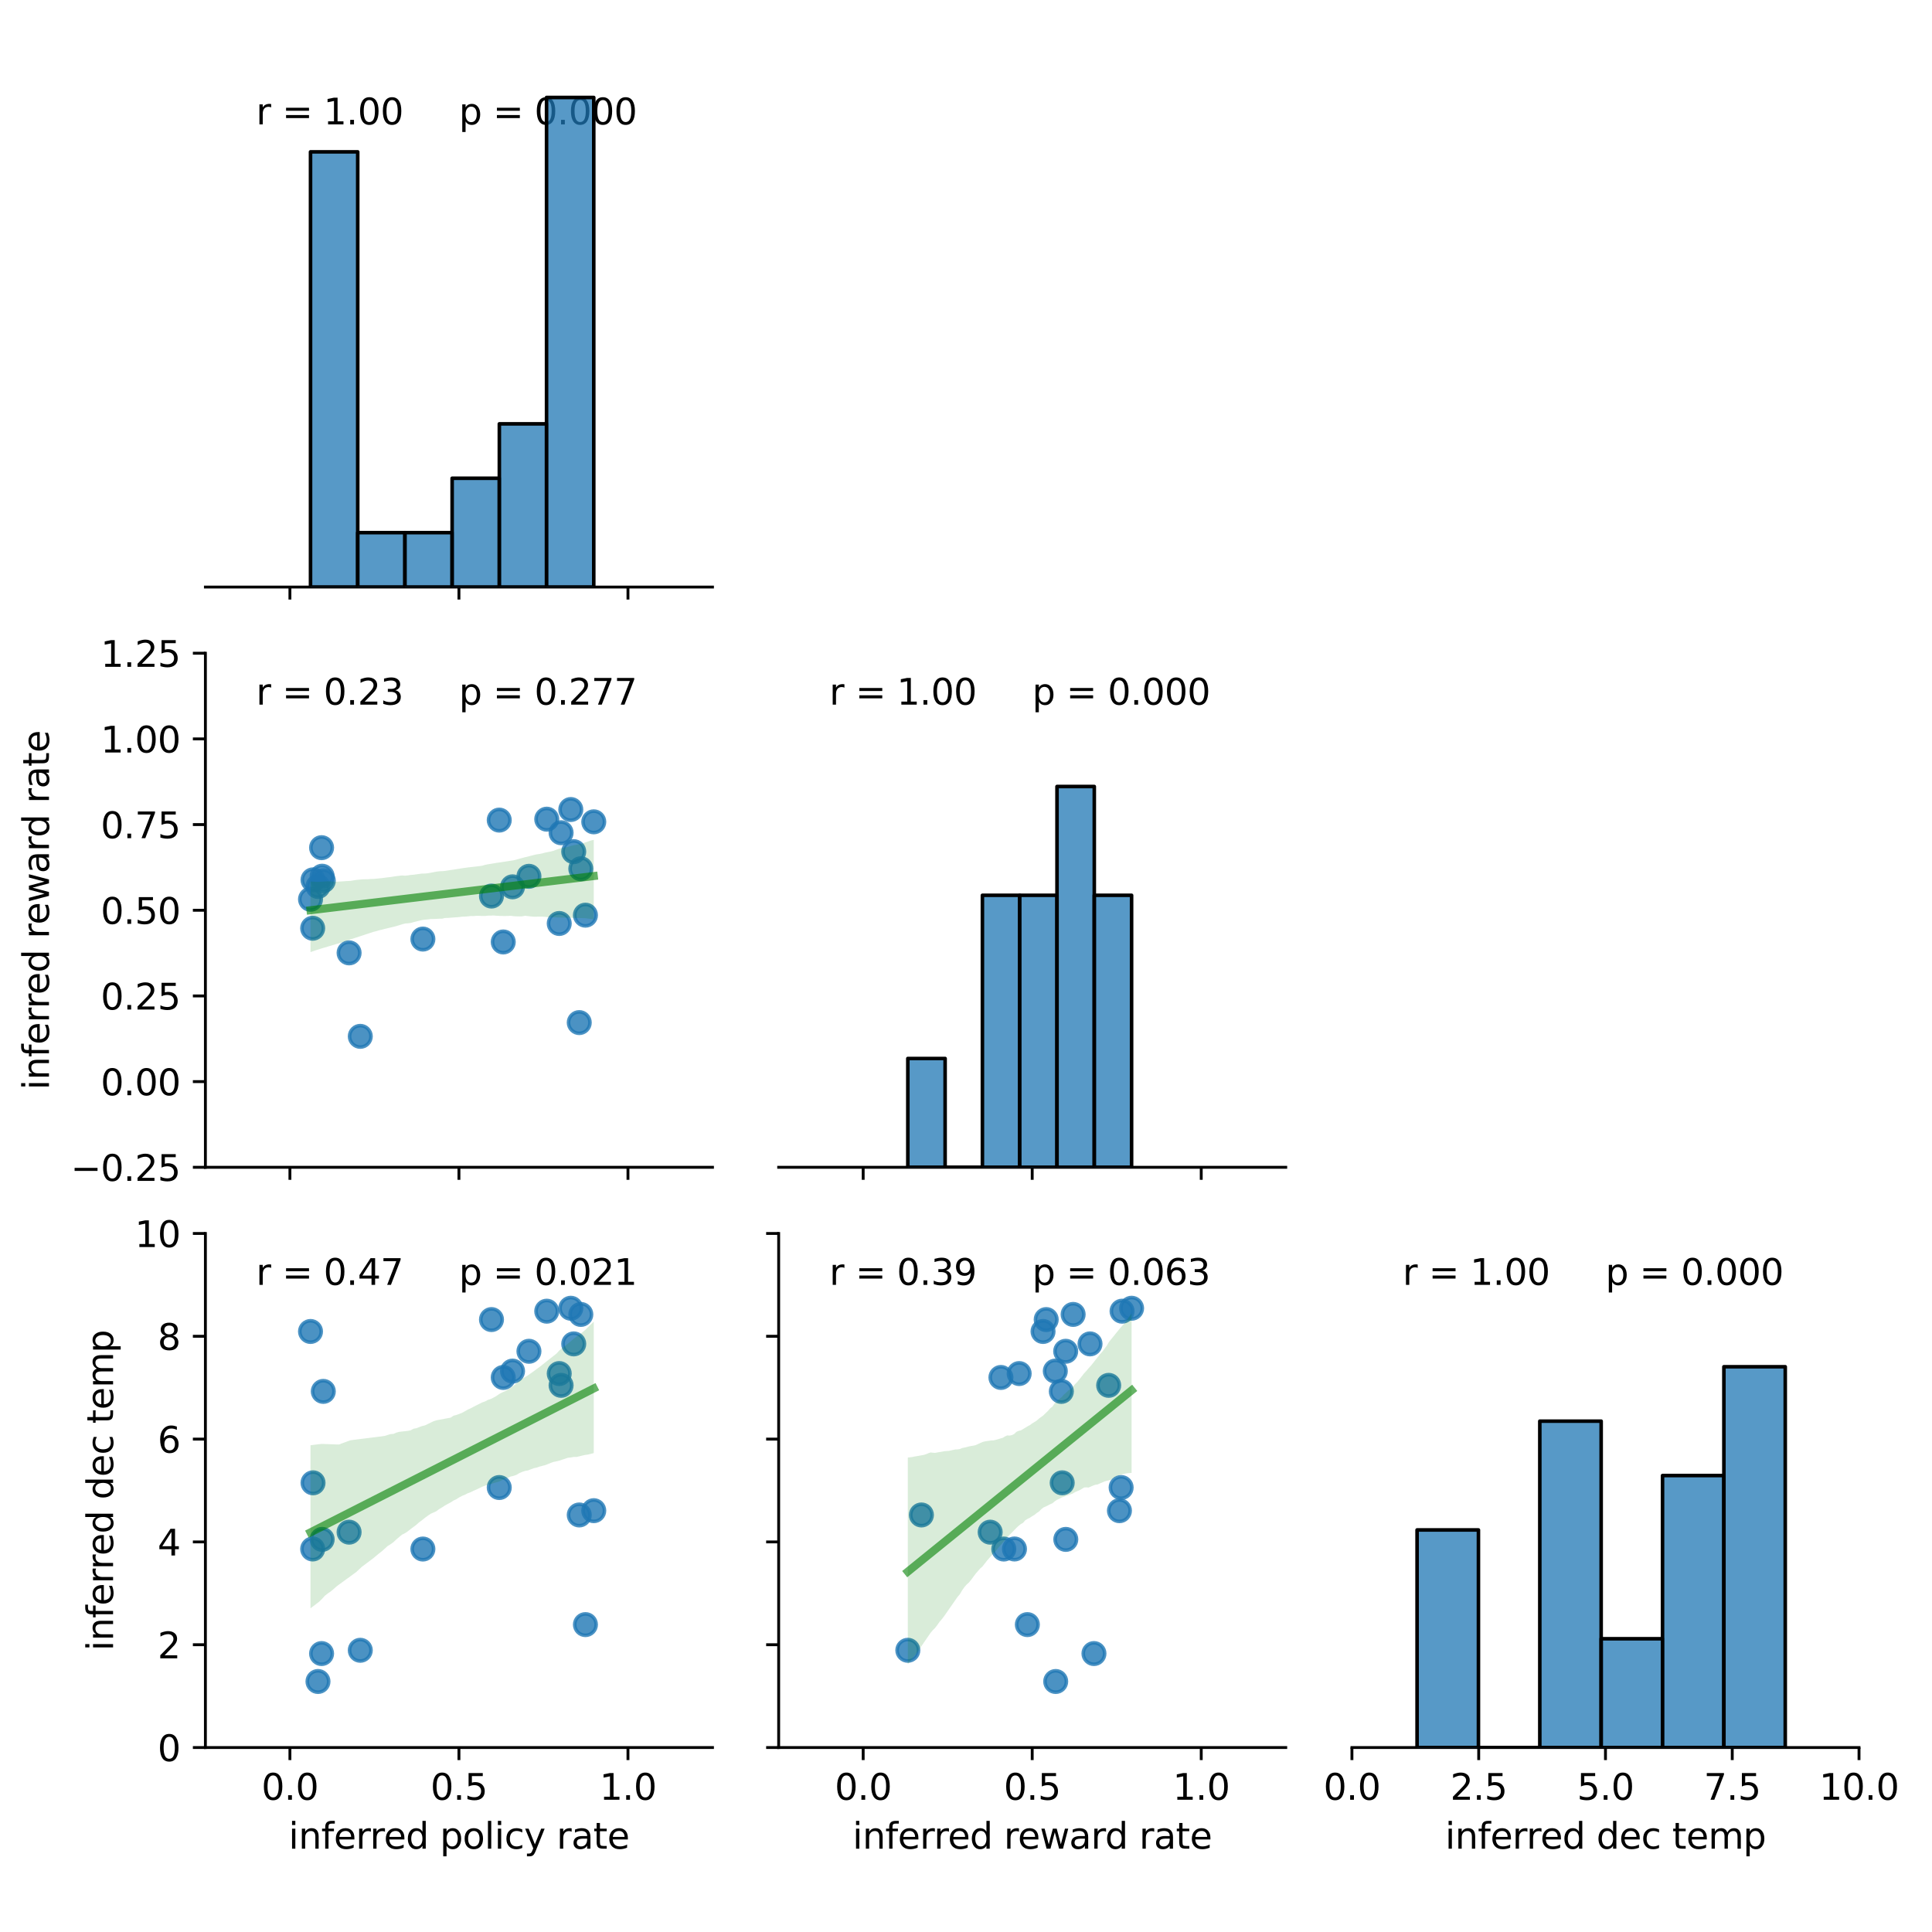 <?xml version="1.0" encoding="utf-8" standalone="no"?>
<!DOCTYPE svg PUBLIC "-//W3C//DTD SVG 1.1//EN"
  "http://www.w3.org/Graphics/SVG/1.1/DTD/svg11.dtd">
<svg xmlns:xlink="http://www.w3.org/1999/xlink" width="540pt" height="540pt" viewBox="0 0 540 540" xmlns="http://www.w3.org/2000/svg" version="1.1">
 <defs>
  <style type="text/css">*{stroke-linejoin: round; stroke-linecap: butt}</style>
 </defs>
 <g id="figure_1">
  <g id="patch_1">
   <path d="M 0 540 
L 540 540 
L 540 0 
L 0 0 
z
" style="fill: #ffffff"/>
  </g>
  <g id="axes_1">
   <g id="patch_2">
    <path d="M 57.41 164.08 
L 199.14 164.08 
L 199.14 20.4 
L 57.41 20.4 
z
" style="fill: #ffffff"/>
   </g>
   <g id="matplotlib.axis_1">
    <g id="xtick_1">
     <g id="line2d_1">
      <defs>
       <path id="m00883c22eb" d="M 0 0 
L 0 3.5 
" style="stroke: #000000; stroke-width: 0.8"/>
      </defs>
      <g>
       <use xlink:href="#m00883c22eb" x="81.032" y="164.08" style="stroke: #000000; stroke-width: 0.8"/>
      </g>
     </g>
    </g>
    <g id="xtick_2">
     <g id="line2d_2">
      <g>
       <use xlink:href="#m00883c22eb" x="128.275" y="164.08" style="stroke: #000000; stroke-width: 0.8"/>
      </g>
     </g>
    </g>
    <g id="xtick_3">
     <g id="line2d_3">
      <g>
       <use xlink:href="#m00883c22eb" x="175.518" y="164.08" style="stroke: #000000; stroke-width: 0.8"/>
      </g>
     </g>
    </g>
   </g>
   <g id="patch_3">
    <path d="M 57.41 164.08 
L 199.14 164.08 
" style="fill: none; stroke: #000000; stroke-width: 0.8; stroke-linejoin: miter; stroke-linecap: square"/>
   </g>
   <g id="text_1">
    <!-- r = 1.00  -->
    <g transform="translate(71.583 34.768) scale(0.1 -0.1)">
     <defs>
      <path id="DejaVuSans-72" d="M 2631 2963 
Q 2534 3019 2420 3045 
Q 2306 3072 2169 3072 
Q 1681 3072 1420 2755 
Q 1159 2438 1159 1844 
L 1159 0 
L 581 0 
L 581 3500 
L 1159 3500 
L 1159 2956 
Q 1341 3275 1631 3429 
Q 1922 3584 2338 3584 
Q 2397 3584 2469 3576 
Q 2541 3569 2628 3553 
L 2631 2963 
z
" transform="scale(0.016)"/>
      <path id="DejaVuSans-20" transform="scale(0.016)"/>
      <path id="DejaVuSans-3d" d="M 678 2906 
L 4684 2906 
L 4684 2381 
L 678 2381 
L 678 2906 
z
M 678 1631 
L 4684 1631 
L 4684 1100 
L 678 1100 
L 678 1631 
z
" transform="scale(0.016)"/>
      <path id="DejaVuSans-31" d="M 794 531 
L 1825 531 
L 1825 4091 
L 703 3866 
L 703 4441 
L 1819 4666 
L 2450 4666 
L 2450 531 
L 3481 531 
L 3481 0 
L 794 0 
L 794 531 
z
" transform="scale(0.016)"/>
      <path id="DejaVuSans-2e" d="M 684 794 
L 1344 794 
L 1344 0 
L 684 0 
L 684 794 
z
" transform="scale(0.016)"/>
      <path id="DejaVuSans-30" d="M 2034 4250 
Q 1547 4250 1301 3770 
Q 1056 3291 1056 2328 
Q 1056 1369 1301 889 
Q 1547 409 2034 409 
Q 2525 409 2770 889 
Q 3016 1369 3016 2328 
Q 3016 3291 2770 3770 
Q 2525 4250 2034 4250 
z
M 2034 4750 
Q 2819 4750 3233 4129 
Q 3647 3509 3647 2328 
Q 3647 1150 3233 529 
Q 2819 -91 2034 -91 
Q 1250 -91 836 529 
Q 422 1150 422 2328 
Q 422 3509 836 4129 
Q 1250 4750 2034 4750 
z
" transform="scale(0.016)"/>
     </defs>
     <use xlink:href="#DejaVuSans-72"/>
     <use xlink:href="#DejaVuSans-20" x="41.113"/>
     <use xlink:href="#DejaVuSans-3d" x="72.9"/>
     <use xlink:href="#DejaVuSans-20" x="156.689"/>
     <use xlink:href="#DejaVuSans-31" x="188.477"/>
     <use xlink:href="#DejaVuSans-2e" x="252.1"/>
     <use xlink:href="#DejaVuSans-30" x="283.887"/>
     <use xlink:href="#DejaVuSans-30" x="347.51"/>
     <use xlink:href="#DejaVuSans-20" x="411.133"/>
    </g>
   </g>
   <g id="text_2">
    <!-- p = 0.000 -->
    <g transform="translate(128.275 34.768) scale(0.1 -0.1)">
     <defs>
      <path id="DejaVuSans-70" d="M 1159 525 
L 1159 -1331 
L 581 -1331 
L 581 3500 
L 1159 3500 
L 1159 2969 
Q 1341 3281 1617 3432 
Q 1894 3584 2278 3584 
Q 2916 3584 3314 3078 
Q 3713 2572 3713 1747 
Q 3713 922 3314 415 
Q 2916 -91 2278 -91 
Q 1894 -91 1617 61 
Q 1341 213 1159 525 
z
M 3116 1747 
Q 3116 2381 2855 2742 
Q 2594 3103 2138 3103 
Q 1681 3103 1420 2742 
Q 1159 2381 1159 1747 
Q 1159 1113 1420 752 
Q 1681 391 2138 391 
Q 2594 391 2855 752 
Q 3116 1113 3116 1747 
z
" transform="scale(0.016)"/>
     </defs>
     <use xlink:href="#DejaVuSans-70"/>
     <use xlink:href="#DejaVuSans-20" x="63.477"/>
     <use xlink:href="#DejaVuSans-3d" x="95.264"/>
     <use xlink:href="#DejaVuSans-20" x="179.053"/>
     <use xlink:href="#DejaVuSans-30" x="210.84"/>
     <use xlink:href="#DejaVuSans-2e" x="274.463"/>
     <use xlink:href="#DejaVuSans-30" x="306.25"/>
     <use xlink:href="#DejaVuSans-30" x="369.873"/>
     <use xlink:href="#DejaVuSans-30" x="433.496"/>
    </g>
   </g>
  </g>
  <g id="axes_2">
   <g id="patch_4">
    <path d="M 57.41 326.26 
L 199.14 326.26 
L 199.14 182.58 
L 57.41 182.58 
z
" style="fill: #ffffff"/>
   </g>
   <g id="PathCollection_1">
    <defs>
     <path id="m120f3c3a69" d="M 0 3 
C 0.796 3 1.559 2.684 2.121 2.121 
C 2.684 1.559 3 0.796 3 0 
C 3 -0.796 2.684 -1.559 2.121 -2.121 
C 1.559 -2.684 0.796 -3 0 -3 
C -0.796 -3 -1.559 -2.684 -2.121 -2.121 
C -2.684 -1.559 -3 -0.796 -3 0 
C -3 0.796 -2.684 1.559 -2.121 2.121 
C -1.559 2.684 -0.796 3 0 3 
z
" style="stroke: #1f77b4; stroke-opacity: 0.8"/>
    </defs>
    <g clip-path="url(#pa8bbce23fa)">
     <use xlink:href="#m120f3c3a69" x="139.539" y="229.22" style="fill: #1f77b4; fill-opacity: 0.8; stroke: #1f77b4; stroke-opacity: 0.8"/>
     <use xlink:href="#m120f3c3a69" x="163.631" y="255.791" style="fill: #1f77b4; fill-opacity: 0.8; stroke: #1f77b4; stroke-opacity: 0.8"/>
     <use xlink:href="#m120f3c3a69" x="159.538" y="226.261" style="fill: #1f77b4; fill-opacity: 0.8; stroke: #1f77b4; stroke-opacity: 0.8"/>
     <use xlink:href="#m120f3c3a69" x="143.257" y="247.873" style="fill: #1f77b4; fill-opacity: 0.8; stroke: #1f77b4; stroke-opacity: 0.8"/>
     <use xlink:href="#m120f3c3a69" x="152.816" y="228.962" style="fill: #1f77b4; fill-opacity: 0.8; stroke: #1f77b4; stroke-opacity: 0.8"/>
     <use xlink:href="#m120f3c3a69" x="88.878" y="247.764" style="fill: #1f77b4; fill-opacity: 0.8; stroke: #1f77b4; stroke-opacity: 0.8"/>
     <use xlink:href="#m120f3c3a69" x="87.393" y="259.445" style="fill: #1f77b4; fill-opacity: 0.8; stroke: #1f77b4; stroke-opacity: 0.8"/>
     <use xlink:href="#m120f3c3a69" x="165.957" y="229.703" style="fill: #1f77b4; fill-opacity: 0.8; stroke: #1f77b4; stroke-opacity: 0.8"/>
     <use xlink:href="#m120f3c3a69" x="100.699" y="289.663" style="fill: #1f77b4; fill-opacity: 0.8; stroke: #1f77b4; stroke-opacity: 0.8"/>
     <use xlink:href="#m120f3c3a69" x="137.371" y="250.453" style="fill: #1f77b4; fill-opacity: 0.8; stroke: #1f77b4; stroke-opacity: 0.8"/>
     <use xlink:href="#m120f3c3a69" x="90.042" y="244.903" style="fill: #1f77b4; fill-opacity: 0.8; stroke: #1f77b4; stroke-opacity: 0.8"/>
     <use xlink:href="#m120f3c3a69" x="140.657" y="263.283" style="fill: #1f77b4; fill-opacity: 0.8; stroke: #1f77b4; stroke-opacity: 0.8"/>
     <use xlink:href="#m120f3c3a69" x="118.197" y="262.473" style="fill: #1f77b4; fill-opacity: 0.8; stroke: #1f77b4; stroke-opacity: 0.8"/>
     <use xlink:href="#m120f3c3a69" x="160.358" y="238.04" style="fill: #1f77b4; fill-opacity: 0.8; stroke: #1f77b4; stroke-opacity: 0.8"/>
     <use xlink:href="#m120f3c3a69" x="97.573" y="266.332" style="fill: #1f77b4; fill-opacity: 0.8; stroke: #1f77b4; stroke-opacity: 0.8"/>
     <use xlink:href="#m120f3c3a69" x="86.789" y="251.349" style="fill: #1f77b4; fill-opacity: 0.8; stroke: #1f77b4; stroke-opacity: 0.8"/>
     <use xlink:href="#m120f3c3a69" x="87.492" y="245.922" style="fill: #1f77b4; fill-opacity: 0.8; stroke: #1f77b4; stroke-opacity: 0.8"/>
     <use xlink:href="#m120f3c3a69" x="156.308" y="258.115" style="fill: #1f77b4; fill-opacity: 0.8; stroke: #1f77b4; stroke-opacity: 0.8"/>
     <use xlink:href="#m120f3c3a69" x="89.881" y="236.926" style="fill: #1f77b4; fill-opacity: 0.8; stroke: #1f77b4; stroke-opacity: 0.8"/>
     <use xlink:href="#m120f3c3a69" x="162.34" y="242.821" style="fill: #1f77b4; fill-opacity: 0.8; stroke: #1f77b4; stroke-opacity: 0.8"/>
     <use xlink:href="#m120f3c3a69" x="147.839" y="244.932" style="fill: #1f77b4; fill-opacity: 0.8; stroke: #1f77b4; stroke-opacity: 0.8"/>
     <use xlink:href="#m120f3c3a69" x="161.903" y="285.816" style="fill: #1f77b4; fill-opacity: 0.8; stroke: #1f77b4; stroke-opacity: 0.8"/>
     <use xlink:href="#m120f3c3a69" x="156.826" y="232.753" style="fill: #1f77b4; fill-opacity: 0.8; stroke: #1f77b4; stroke-opacity: 0.8"/>
     <use xlink:href="#m120f3c3a69" x="90.362" y="246.166" style="fill: #1f77b4; fill-opacity: 0.8; stroke: #1f77b4; stroke-opacity: 0.8"/>
    </g>
   </g>
   <g id="PolyCollection_1">
    <path d="M 86.789 246.392 
L 86.789 266.113 
L 87.589 265.838 
L 88.388 265.562 
L 89.188 265.32 
L 89.988 265.063 
L 90.787 264.827 
L 91.587 264.584 
L 92.387 264.346 
L 93.186 264.118 
L 93.986 263.875 
L 94.786 263.652 
L 95.585 263.388 
L 96.385 263.129 
L 97.185 262.824 
L 97.984 262.561 
L 98.784 262.298 
L 99.584 262.036 
L 100.383 261.772 
L 101.183 261.509 
L 101.983 261.245 
L 102.782 260.981 
L 103.582 260.72 
L 104.382 260.455 
L 105.181 260.262 
L 105.981 260.013 
L 106.781 259.838 
L 107.58 259.619 
L 108.38 259.43 
L 109.18 259.241 
L 109.979 259.052 
L 110.779 258.842 
L 111.579 258.603 
L 112.379 258.34 
L 113.178 258.124 
L 113.978 258.076 
L 114.778 257.969 
L 115.577 257.755 
L 116.377 257.54 
L 117.177 257.35 
L 117.976 257.162 
L 118.776 257.047 
L 119.576 256.98 
L 120.375 256.871 
L 121.175 256.859 
L 121.975 256.831 
L 122.774 256.782 
L 123.574 256.778 
L 124.374 256.581 
L 125.173 256.56 
L 125.973 256.5 
L 126.773 256.437 
L 127.572 256.377 
L 128.372 256.316 
L 129.172 256.214 
L 129.971 256.196 
L 130.771 256.128 
L 131.571 256.032 
L 132.37 256.045 
L 133.17 255.976 
L 133.97 255.981 
L 134.769 256.013 
L 135.569 256.02 
L 136.369 255.928 
L 137.168 255.913 
L 137.968 255.881 
L 138.768 255.954 
L 139.567 255.996 
L 140.367 256.017 
L 141.167 256.038 
L 141.966 256.006 
L 142.766 255.973 
L 143.566 256.073 
L 144.365 256.122 
L 145.165 256.145 
L 145.965 256.121 
L 146.764 255.96 
L 147.564 256.055 
L 148.364 256.149 
L 149.164 256.222 
L 149.963 256.214 
L 150.763 256.205 
L 151.563 256.197 
L 152.362 256.256 
L 153.162 256.353 
L 153.962 256.376 
L 154.761 256.399 
L 155.561 256.423 
L 156.361 256.446 
L 157.16 256.467 
L 157.96 256.489 
L 158.76 256.51 
L 159.559 256.532 
L 160.359 256.553 
L 161.159 256.574 
L 161.958 256.596 
L 162.758 256.617 
L 163.558 256.644 
L 164.357 256.743 
L 165.157 256.843 
L 165.957 256.942 
L 165.957 234.75 
L 165.957 234.75 
L 165.157 234.925 
L 164.357 235.201 
L 163.558 235.478 
L 162.758 235.754 
L 161.958 235.928 
L 161.159 236.096 
L 160.359 236.249 
L 159.559 236.426 
L 158.76 236.726 
L 157.96 236.851 
L 157.16 236.979 
L 156.361 237.208 
L 155.561 237.472 
L 154.761 237.785 
L 153.962 237.995 
L 153.162 238.156 
L 152.362 238.301 
L 151.563 238.534 
L 150.763 238.69 
L 149.963 238.799 
L 149.164 238.986 
L 148.364 239.201 
L 147.564 239.417 
L 146.764 239.592 
L 145.965 239.807 
L 145.165 240.018 
L 144.365 240.253 
L 143.566 240.452 
L 142.766 240.577 
L 141.966 240.702 
L 141.167 240.827 
L 140.367 240.944 
L 139.567 241.071 
L 138.768 241.177 
L 137.968 241.317 
L 137.168 241.447 
L 136.369 241.571 
L 135.569 241.735 
L 134.769 241.969 
L 133.97 242.091 
L 133.17 242.181 
L 132.37 242.272 
L 131.571 242.363 
L 130.771 242.452 
L 129.971 242.561 
L 129.172 242.672 
L 128.372 242.812 
L 127.572 242.936 
L 126.773 243.059 
L 125.973 243.174 
L 125.173 243.305 
L 124.374 243.428 
L 123.574 243.489 
L 122.774 243.532 
L 121.975 243.625 
L 121.175 243.778 
L 120.375 243.934 
L 119.576 244.085 
L 118.776 244.156 
L 117.976 244.165 
L 117.177 244.267 
L 116.377 244.379 
L 115.577 244.493 
L 114.778 244.551 
L 113.978 244.681 
L 113.178 244.759 
L 112.379 244.691 
L 111.579 244.788 
L 110.779 244.894 
L 109.979 245.002 
L 109.18 245.136 
L 108.38 245.22 
L 107.58 245.32 
L 106.781 245.426 
L 105.981 245.518 
L 105.181 245.591 
L 104.382 245.664 
L 103.582 245.687 
L 102.782 245.753 
L 101.983 245.758 
L 101.183 245.787 
L 100.383 245.864 
L 99.584 245.942 
L 98.784 246.067 
L 97.984 246.206 
L 97.185 246.243 
L 96.385 246.299 
L 95.585 246.352 
L 94.786 246.401 
L 93.986 246.447 
L 93.186 246.405 
L 92.387 246.353 
L 91.587 246.323 
L 90.787 246.367 
L 89.988 246.415 
L 89.188 246.469 
L 88.388 246.486 
L 87.589 246.412 
L 86.789 246.392 
z
" clip-path="url(#pa8bbce23fa)" style="fill: #008000; fill-opacity: 0.15"/>
   </g>
   <g id="matplotlib.axis_2">
    <g id="xtick_4">
     <g id="line2d_4">
      <g>
       <use xlink:href="#m00883c22eb" x="81.032" y="326.26" style="stroke: #000000; stroke-width: 0.8"/>
      </g>
     </g>
    </g>
    <g id="xtick_5">
     <g id="line2d_5">
      <g>
       <use xlink:href="#m00883c22eb" x="128.275" y="326.26" style="stroke: #000000; stroke-width: 0.8"/>
      </g>
     </g>
    </g>
    <g id="xtick_6">
     <g id="line2d_6">
      <g>
       <use xlink:href="#m00883c22eb" x="175.518" y="326.26" style="stroke: #000000; stroke-width: 0.8"/>
      </g>
     </g>
    </g>
   </g>
   <g id="matplotlib.axis_3">
    <g id="ytick_1">
     <g id="line2d_7">
      <defs>
       <path id="mc0b13eb503" d="M 0 0 
L -3.5 0 
" style="stroke: #000000; stroke-width: 0.8"/>
      </defs>
      <g>
       <use xlink:href="#mc0b13eb503" x="57.41" y="326.26" style="stroke: #000000; stroke-width: 0.8"/>
      </g>
     </g>
     <g id="text_3">
      <!-- −0.25 -->
      <g transform="translate(19.765 330.059) scale(0.1 -0.1)">
       <defs>
        <path id="DejaVuSans-2212" d="M 678 2272 
L 4684 2272 
L 4684 1741 
L 678 1741 
L 678 2272 
z
" transform="scale(0.016)"/>
        <path id="DejaVuSans-32" d="M 1228 531 
L 3431 531 
L 3431 0 
L 469 0 
L 469 531 
Q 828 903 1448 1529 
Q 2069 2156 2228 2338 
Q 2531 2678 2651 2914 
Q 2772 3150 2772 3378 
Q 2772 3750 2511 3984 
Q 2250 4219 1831 4219 
Q 1534 4219 1204 4116 
Q 875 4013 500 3803 
L 500 4441 
Q 881 4594 1212 4672 
Q 1544 4750 1819 4750 
Q 2544 4750 2975 4387 
Q 3406 4025 3406 3419 
Q 3406 3131 3298 2873 
Q 3191 2616 2906 2266 
Q 2828 2175 2409 1742 
Q 1991 1309 1228 531 
z
" transform="scale(0.016)"/>
        <path id="DejaVuSans-35" d="M 691 4666 
L 3169 4666 
L 3169 4134 
L 1269 4134 
L 1269 2991 
Q 1406 3038 1543 3061 
Q 1681 3084 1819 3084 
Q 2600 3084 3056 2656 
Q 3513 2228 3513 1497 
Q 3513 744 3044 326 
Q 2575 -91 1722 -91 
Q 1428 -91 1123 -41 
Q 819 9 494 109 
L 494 744 
Q 775 591 1075 516 
Q 1375 441 1709 441 
Q 2250 441 2565 725 
Q 2881 1009 2881 1497 
Q 2881 1984 2565 2268 
Q 2250 2553 1709 2553 
Q 1456 2553 1204 2497 
Q 953 2441 691 2322 
L 691 4666 
z
" transform="scale(0.016)"/>
       </defs>
       <use xlink:href="#DejaVuSans-2212"/>
       <use xlink:href="#DejaVuSans-30" x="83.789"/>
       <use xlink:href="#DejaVuSans-2e" x="147.412"/>
       <use xlink:href="#DejaVuSans-32" x="179.199"/>
       <use xlink:href="#DejaVuSans-35" x="242.822"/>
      </g>
     </g>
    </g>
    <g id="ytick_2">
     <g id="line2d_8">
      <g>
       <use xlink:href="#mc0b13eb503" x="57.41" y="302.313" style="stroke: #000000; stroke-width: 0.8"/>
      </g>
     </g>
     <g id="text_4">
      <!-- 0.00 -->
      <g transform="translate(28.144 306.113) scale(0.1 -0.1)">
       <use xlink:href="#DejaVuSans-30"/>
       <use xlink:href="#DejaVuSans-2e" x="63.623"/>
       <use xlink:href="#DejaVuSans-30" x="95.41"/>
       <use xlink:href="#DejaVuSans-30" x="159.033"/>
      </g>
     </g>
    </g>
    <g id="ytick_3">
     <g id="line2d_9">
      <g>
       <use xlink:href="#mc0b13eb503" x="57.41" y="278.367" style="stroke: #000000; stroke-width: 0.8"/>
      </g>
     </g>
     <g id="text_5">
      <!-- 0.25 -->
      <g transform="translate(28.144 282.166) scale(0.1 -0.1)">
       <use xlink:href="#DejaVuSans-30"/>
       <use xlink:href="#DejaVuSans-2e" x="63.623"/>
       <use xlink:href="#DejaVuSans-32" x="95.41"/>
       <use xlink:href="#DejaVuSans-35" x="159.033"/>
      </g>
     </g>
    </g>
    <g id="ytick_4">
     <g id="line2d_10">
      <g>
       <use xlink:href="#mc0b13eb503" x="57.41" y="254.42" style="stroke: #000000; stroke-width: 0.8"/>
      </g>
     </g>
     <g id="text_6">
      <!-- 0.50 -->
      <g transform="translate(28.144 258.219) scale(0.1 -0.1)">
       <use xlink:href="#DejaVuSans-30"/>
       <use xlink:href="#DejaVuSans-2e" x="63.623"/>
       <use xlink:href="#DejaVuSans-35" x="95.41"/>
       <use xlink:href="#DejaVuSans-30" x="159.033"/>
      </g>
     </g>
    </g>
    <g id="ytick_5">
     <g id="line2d_11">
      <g>
       <use xlink:href="#mc0b13eb503" x="57.41" y="230.473" style="stroke: #000000; stroke-width: 0.8"/>
      </g>
     </g>
     <g id="text_7">
      <!-- 0.75 -->
      <g transform="translate(28.144 234.273) scale(0.1 -0.1)">
       <defs>
        <path id="DejaVuSans-37" d="M 525 4666 
L 3525 4666 
L 3525 4397 
L 1831 0 
L 1172 0 
L 2766 4134 
L 525 4134 
L 525 4666 
z
" transform="scale(0.016)"/>
       </defs>
       <use xlink:href="#DejaVuSans-30"/>
       <use xlink:href="#DejaVuSans-2e" x="63.623"/>
       <use xlink:href="#DejaVuSans-37" x="95.41"/>
       <use xlink:href="#DejaVuSans-35" x="159.033"/>
      </g>
     </g>
    </g>
    <g id="ytick_6">
     <g id="line2d_12">
      <g>
       <use xlink:href="#mc0b13eb503" x="57.41" y="206.527" style="stroke: #000000; stroke-width: 0.8"/>
      </g>
     </g>
     <g id="text_8">
      <!-- 1.00 -->
      <g transform="translate(28.144 210.326) scale(0.1 -0.1)">
       <use xlink:href="#DejaVuSans-31"/>
       <use xlink:href="#DejaVuSans-2e" x="63.623"/>
       <use xlink:href="#DejaVuSans-30" x="95.41"/>
       <use xlink:href="#DejaVuSans-30" x="159.033"/>
      </g>
     </g>
    </g>
    <g id="ytick_7">
     <g id="line2d_13">
      <g>
       <use xlink:href="#mc0b13eb503" x="57.41" y="182.58" style="stroke: #000000; stroke-width: 0.8"/>
      </g>
     </g>
     <g id="text_9">
      <!-- 1.25 -->
      <g transform="translate(28.144 186.379) scale(0.1 -0.1)">
       <use xlink:href="#DejaVuSans-31"/>
       <use xlink:href="#DejaVuSans-2e" x="63.623"/>
       <use xlink:href="#DejaVuSans-32" x="95.41"/>
       <use xlink:href="#DejaVuSans-35" x="159.033"/>
      </g>
     </g>
    </g>
    <g id="text_10">
     <!-- inferred reward rate -->
     <g transform="translate(13.685 304.625) rotate(-90) scale(0.1 -0.1)">
      <defs>
       <path id="DejaVuSans-69" d="M 603 3500 
L 1178 3500 
L 1178 0 
L 603 0 
L 603 3500 
z
M 603 4863 
L 1178 4863 
L 1178 4134 
L 603 4134 
L 603 4863 
z
" transform="scale(0.016)"/>
       <path id="DejaVuSans-6e" d="M 3513 2113 
L 3513 0 
L 2938 0 
L 2938 2094 
Q 2938 2591 2744 2837 
Q 2550 3084 2163 3084 
Q 1697 3084 1428 2787 
Q 1159 2491 1159 1978 
L 1159 0 
L 581 0 
L 581 3500 
L 1159 3500 
L 1159 2956 
Q 1366 3272 1645 3428 
Q 1925 3584 2291 3584 
Q 2894 3584 3203 3211 
Q 3513 2838 3513 2113 
z
" transform="scale(0.016)"/>
       <path id="DejaVuSans-66" d="M 2375 4863 
L 2375 4384 
L 1825 4384 
Q 1516 4384 1395 4259 
Q 1275 4134 1275 3809 
L 1275 3500 
L 2222 3500 
L 2222 3053 
L 1275 3053 
L 1275 0 
L 697 0 
L 697 3053 
L 147 3053 
L 147 3500 
L 697 3500 
L 697 3744 
Q 697 4328 969 4595 
Q 1241 4863 1831 4863 
L 2375 4863 
z
" transform="scale(0.016)"/>
       <path id="DejaVuSans-65" d="M 3597 1894 
L 3597 1613 
L 953 1613 
Q 991 1019 1311 708 
Q 1631 397 2203 397 
Q 2534 397 2845 478 
Q 3156 559 3463 722 
L 3463 178 
Q 3153 47 2828 -22 
Q 2503 -91 2169 -91 
Q 1331 -91 842 396 
Q 353 884 353 1716 
Q 353 2575 817 3079 
Q 1281 3584 2069 3584 
Q 2775 3584 3186 3129 
Q 3597 2675 3597 1894 
z
M 3022 2063 
Q 3016 2534 2758 2815 
Q 2500 3097 2075 3097 
Q 1594 3097 1305 2825 
Q 1016 2553 972 2059 
L 3022 2063 
z
" transform="scale(0.016)"/>
       <path id="DejaVuSans-64" d="M 2906 2969 
L 2906 4863 
L 3481 4863 
L 3481 0 
L 2906 0 
L 2906 525 
Q 2725 213 2448 61 
Q 2172 -91 1784 -91 
Q 1150 -91 751 415 
Q 353 922 353 1747 
Q 353 2572 751 3078 
Q 1150 3584 1784 3584 
Q 2172 3584 2448 3432 
Q 2725 3281 2906 2969 
z
M 947 1747 
Q 947 1113 1208 752 
Q 1469 391 1925 391 
Q 2381 391 2643 752 
Q 2906 1113 2906 1747 
Q 2906 2381 2643 2742 
Q 2381 3103 1925 3103 
Q 1469 3103 1208 2742 
Q 947 2381 947 1747 
z
" transform="scale(0.016)"/>
       <path id="DejaVuSans-77" d="M 269 3500 
L 844 3500 
L 1563 769 
L 2278 3500 
L 2956 3500 
L 3675 769 
L 4391 3500 
L 4966 3500 
L 4050 0 
L 3372 0 
L 2619 2869 
L 1863 0 
L 1184 0 
L 269 3500 
z
" transform="scale(0.016)"/>
       <path id="DejaVuSans-61" d="M 2194 1759 
Q 1497 1759 1228 1600 
Q 959 1441 959 1056 
Q 959 750 1161 570 
Q 1363 391 1709 391 
Q 2188 391 2477 730 
Q 2766 1069 2766 1631 
L 2766 1759 
L 2194 1759 
z
M 3341 1997 
L 3341 0 
L 2766 0 
L 2766 531 
Q 2569 213 2275 61 
Q 1981 -91 1556 -91 
Q 1019 -91 701 211 
Q 384 513 384 1019 
Q 384 1609 779 1909 
Q 1175 2209 1959 2209 
L 2766 2209 
L 2766 2266 
Q 2766 2663 2505 2880 
Q 2244 3097 1772 3097 
Q 1472 3097 1187 3025 
Q 903 2953 641 2809 
L 641 3341 
Q 956 3463 1253 3523 
Q 1550 3584 1831 3584 
Q 2591 3584 2966 3190 
Q 3341 2797 3341 1997 
z
" transform="scale(0.016)"/>
       <path id="DejaVuSans-74" d="M 1172 4494 
L 1172 3500 
L 2356 3500 
L 2356 3053 
L 1172 3053 
L 1172 1153 
Q 1172 725 1289 603 
Q 1406 481 1766 481 
L 2356 481 
L 2356 0 
L 1766 0 
Q 1100 0 847 248 
Q 594 497 594 1153 
L 594 3053 
L 172 3053 
L 172 3500 
L 594 3500 
L 594 4494 
L 1172 4494 
z
" transform="scale(0.016)"/>
      </defs>
      <use xlink:href="#DejaVuSans-69"/>
      <use xlink:href="#DejaVuSans-6e" x="27.783"/>
      <use xlink:href="#DejaVuSans-66" x="91.162"/>
      <use xlink:href="#DejaVuSans-65" x="126.367"/>
      <use xlink:href="#DejaVuSans-72" x="187.891"/>
      <use xlink:href="#DejaVuSans-72" x="227.254"/>
      <use xlink:href="#DejaVuSans-65" x="266.117"/>
      <use xlink:href="#DejaVuSans-64" x="327.641"/>
      <use xlink:href="#DejaVuSans-20" x="391.117"/>
      <use xlink:href="#DejaVuSans-72" x="422.904"/>
      <use xlink:href="#DejaVuSans-65" x="461.768"/>
      <use xlink:href="#DejaVuSans-77" x="523.291"/>
      <use xlink:href="#DejaVuSans-61" x="605.078"/>
      <use xlink:href="#DejaVuSans-72" x="666.357"/>
      <use xlink:href="#DejaVuSans-64" x="705.721"/>
      <use xlink:href="#DejaVuSans-20" x="769.197"/>
      <use xlink:href="#DejaVuSans-72" x="800.984"/>
      <use xlink:href="#DejaVuSans-61" x="842.098"/>
      <use xlink:href="#DejaVuSans-74" x="903.377"/>
      <use xlink:href="#DejaVuSans-65" x="942.586"/>
     </g>
    </g>
   </g>
   <g id="line2d_14">
    <path d="M 86.789 254.414 
L 87.589 254.318 
L 88.388 254.221 
L 89.188 254.125 
L 89.988 254.028 
L 90.787 253.932 
L 91.587 253.835 
L 92.387 253.739 
L 93.186 253.642 
L 93.986 253.546 
L 94.786 253.449 
L 95.585 253.353 
L 96.385 253.256 
L 97.185 253.16 
L 97.984 253.063 
L 98.784 252.967 
L 99.584 252.87 
L 100.383 252.774 
L 101.183 252.677 
L 101.983 252.581 
L 102.782 252.485 
L 103.582 252.388 
L 104.382 252.292 
L 105.181 252.195 
L 105.981 252.099 
L 106.781 252.002 
L 107.58 251.906 
L 108.38 251.809 
L 109.18 251.713 
L 109.979 251.616 
L 110.779 251.52 
L 111.579 251.423 
L 112.379 251.327 
L 113.178 251.23 
L 113.978 251.134 
L 114.778 251.037 
L 115.577 250.941 
L 116.377 250.844 
L 117.177 250.748 
L 117.976 250.651 
L 118.776 250.555 
L 119.576 250.459 
L 120.375 250.362 
L 121.175 250.266 
L 121.975 250.169 
L 122.774 250.073 
L 123.574 249.976 
L 124.374 249.88 
L 125.173 249.783 
L 125.973 249.687 
L 126.773 249.59 
L 127.572 249.494 
L 128.372 249.397 
L 129.172 249.301 
L 129.971 249.204 
L 130.771 249.108 
L 131.571 249.011 
L 132.37 248.915 
L 133.17 248.818 
L 133.97 248.722 
L 134.769 248.625 
L 135.569 248.529 
L 136.369 248.433 
L 137.168 248.336 
L 137.968 248.24 
L 138.768 248.143 
L 139.567 248.047 
L 140.367 247.95 
L 141.167 247.854 
L 141.966 247.757 
L 142.766 247.661 
L 143.566 247.564 
L 144.365 247.468 
L 145.165 247.371 
L 145.965 247.275 
L 146.764 247.178 
L 147.564 247.082 
L 148.364 246.985 
L 149.164 246.889 
L 149.963 246.792 
L 150.763 246.696 
L 151.563 246.599 
L 152.362 246.503 
L 153.162 246.407 
L 153.962 246.31 
L 154.761 246.214 
L 155.561 246.117 
L 156.361 246.021 
L 157.16 245.924 
L 157.96 245.828 
L 158.76 245.731 
L 159.559 245.635 
L 160.359 245.538 
L 161.159 245.442 
L 161.958 245.345 
L 162.758 245.249 
L 163.558 245.152 
L 164.357 245.056 
L 165.157 244.959 
L 165.957 244.863 
" clip-path="url(#pa8bbce23fa)" style="fill: none; stroke: #008000; stroke-opacity: 0.6; stroke-width: 2.25; stroke-linecap: square"/>
   </g>
   <g id="patch_5">
    <path d="M 57.41 326.26 
L 57.41 182.58 
" style="fill: none; stroke: #000000; stroke-width: 0.8; stroke-linejoin: miter; stroke-linecap: square"/>
   </g>
   <g id="patch_6">
    <path d="M 57.41 326.26 
L 199.14 326.26 
" style="fill: none; stroke: #000000; stroke-width: 0.8; stroke-linejoin: miter; stroke-linecap: square"/>
   </g>
   <g id="text_11">
    <!-- r = 0.23  -->
    <g transform="translate(71.583 196.948) scale(0.1 -0.1)">
     <defs>
      <path id="DejaVuSans-33" d="M 2597 2516 
Q 3050 2419 3304 2112 
Q 3559 1806 3559 1356 
Q 3559 666 3084 287 
Q 2609 -91 1734 -91 
Q 1441 -91 1130 -33 
Q 819 25 488 141 
L 488 750 
Q 750 597 1062 519 
Q 1375 441 1716 441 
Q 2309 441 2620 675 
Q 2931 909 2931 1356 
Q 2931 1769 2642 2001 
Q 2353 2234 1838 2234 
L 1294 2234 
L 1294 2753 
L 1863 2753 
Q 2328 2753 2575 2939 
Q 2822 3125 2822 3475 
Q 2822 3834 2567 4026 
Q 2313 4219 1838 4219 
Q 1578 4219 1281 4162 
Q 984 4106 628 3988 
L 628 4550 
Q 988 4650 1302 4700 
Q 1616 4750 1894 4750 
Q 2613 4750 3031 4423 
Q 3450 4097 3450 3541 
Q 3450 3153 3228 2886 
Q 3006 2619 2597 2516 
z
" transform="scale(0.016)"/>
     </defs>
     <use xlink:href="#DejaVuSans-72"/>
     <use xlink:href="#DejaVuSans-20" x="41.113"/>
     <use xlink:href="#DejaVuSans-3d" x="72.9"/>
     <use xlink:href="#DejaVuSans-20" x="156.689"/>
     <use xlink:href="#DejaVuSans-30" x="188.477"/>
     <use xlink:href="#DejaVuSans-2e" x="252.1"/>
     <use xlink:href="#DejaVuSans-32" x="283.887"/>
     <use xlink:href="#DejaVuSans-33" x="347.51"/>
     <use xlink:href="#DejaVuSans-20" x="411.133"/>
    </g>
   </g>
   <g id="text_12">
    <!-- p = 0.277 -->
    <g transform="translate(128.275 196.948) scale(0.1 -0.1)">
     <use xlink:href="#DejaVuSans-70"/>
     <use xlink:href="#DejaVuSans-20" x="63.477"/>
     <use xlink:href="#DejaVuSans-3d" x="95.264"/>
     <use xlink:href="#DejaVuSans-20" x="179.053"/>
     <use xlink:href="#DejaVuSans-30" x="210.84"/>
     <use xlink:href="#DejaVuSans-2e" x="274.463"/>
     <use xlink:href="#DejaVuSans-32" x="306.25"/>
     <use xlink:href="#DejaVuSans-37" x="369.873"/>
     <use xlink:href="#DejaVuSans-37" x="433.496"/>
    </g>
   </g>
  </g>
  <g id="axes_3">
   <g id="patch_7">
    <path d="M 217.64 326.26 
L 359.37 326.26 
L 359.37 182.58 
L 217.64 182.58 
z
" style="fill: #ffffff"/>
   </g>
   <g id="matplotlib.axis_4">
    <g id="xtick_7">
     <g id="line2d_15">
      <g>
       <use xlink:href="#m00883c22eb" x="241.262" y="326.26" style="stroke: #000000; stroke-width: 0.8"/>
      </g>
     </g>
    </g>
    <g id="xtick_8">
     <g id="line2d_16">
      <g>
       <use xlink:href="#m00883c22eb" x="288.505" y="326.26" style="stroke: #000000; stroke-width: 0.8"/>
      </g>
     </g>
    </g>
    <g id="xtick_9">
     <g id="line2d_17">
      <g>
       <use xlink:href="#m00883c22eb" x="335.748" y="326.26" style="stroke: #000000; stroke-width: 0.8"/>
      </g>
     </g>
    </g>
   </g>
   <g id="patch_8">
    <path d="M 217.64 326.26 
L 359.37 326.26 
" style="fill: none; stroke: #000000; stroke-width: 0.8; stroke-linejoin: miter; stroke-linecap: square"/>
   </g>
   <g id="text_13">
    <!-- r = 1.00  -->
    <g transform="translate(231.813 196.948) scale(0.1 -0.1)">
     <use xlink:href="#DejaVuSans-72"/>
     <use xlink:href="#DejaVuSans-20" x="41.113"/>
     <use xlink:href="#DejaVuSans-3d" x="72.9"/>
     <use xlink:href="#DejaVuSans-20" x="156.689"/>
     <use xlink:href="#DejaVuSans-31" x="188.477"/>
     <use xlink:href="#DejaVuSans-2e" x="252.1"/>
     <use xlink:href="#DejaVuSans-30" x="283.887"/>
     <use xlink:href="#DejaVuSans-30" x="347.51"/>
     <use xlink:href="#DejaVuSans-20" x="411.133"/>
    </g>
   </g>
   <g id="text_14">
    <!-- p = 0.000 -->
    <g transform="translate(288.505 196.948) scale(0.1 -0.1)">
     <use xlink:href="#DejaVuSans-70"/>
     <use xlink:href="#DejaVuSans-20" x="63.477"/>
     <use xlink:href="#DejaVuSans-3d" x="95.264"/>
     <use xlink:href="#DejaVuSans-20" x="179.053"/>
     <use xlink:href="#DejaVuSans-30" x="210.84"/>
     <use xlink:href="#DejaVuSans-2e" x="274.463"/>
     <use xlink:href="#DejaVuSans-30" x="306.25"/>
     <use xlink:href="#DejaVuSans-30" x="369.873"/>
     <use xlink:href="#DejaVuSans-30" x="433.496"/>
    </g>
   </g>
  </g>
  <g id="axes_4">
   <g id="patch_9">
    <path d="M 57.41 488.44 
L 199.14 488.44 
L 199.14 344.76 
L 57.41 344.76 
z
" style="fill: #ffffff"/>
   </g>
   <g id="PathCollection_2">
    <g clip-path="url(#p71aaf40646)">
     <use xlink:href="#m120f3c3a69" x="139.539" y="415.77" style="fill: #1f77b4; fill-opacity: 0.8; stroke: #1f77b4; stroke-opacity: 0.8"/>
     <use xlink:href="#m120f3c3a69" x="163.631" y="454.082" style="fill: #1f77b4; fill-opacity: 0.8; stroke: #1f77b4; stroke-opacity: 0.8"/>
     <use xlink:href="#m120f3c3a69" x="159.538" y="365.659" style="fill: #1f77b4; fill-opacity: 0.8; stroke: #1f77b4; stroke-opacity: 0.8"/>
     <use xlink:href="#m120f3c3a69" x="143.257" y="383.226" style="fill: #1f77b4; fill-opacity: 0.8; stroke: #1f77b4; stroke-opacity: 0.8"/>
     <use xlink:href="#m120f3c3a69" x="152.816" y="366.481" style="fill: #1f77b4; fill-opacity: 0.8; stroke: #1f77b4; stroke-opacity: 0.8"/>
     <use xlink:href="#m120f3c3a69" x="88.878" y="469.983" style="fill: #1f77b4; fill-opacity: 0.8; stroke: #1f77b4; stroke-opacity: 0.8"/>
     <use xlink:href="#m120f3c3a69" x="87.393" y="432.944" style="fill: #1f77b4; fill-opacity: 0.8; stroke: #1f77b4; stroke-opacity: 0.8"/>
     <use xlink:href="#m120f3c3a69" x="165.957" y="422.239" style="fill: #1f77b4; fill-opacity: 0.8; stroke: #1f77b4; stroke-opacity: 0.8"/>
     <use xlink:href="#m120f3c3a69" x="100.699" y="461.259" style="fill: #1f77b4; fill-opacity: 0.8; stroke: #1f77b4; stroke-opacity: 0.8"/>
     <use xlink:href="#m120f3c3a69" x="137.371" y="368.822" style="fill: #1f77b4; fill-opacity: 0.8; stroke: #1f77b4; stroke-opacity: 0.8"/>
     <use xlink:href="#m120f3c3a69" x="90.042" y="430.265" style="fill: #1f77b4; fill-opacity: 0.8; stroke: #1f77b4; stroke-opacity: 0.8"/>
     <use xlink:href="#m120f3c3a69" x="140.657" y="385.002" style="fill: #1f77b4; fill-opacity: 0.8; stroke: #1f77b4; stroke-opacity: 0.8"/>
     <use xlink:href="#m120f3c3a69" x="118.197" y="432.959" style="fill: #1f77b4; fill-opacity: 0.8; stroke: #1f77b4; stroke-opacity: 0.8"/>
     <use xlink:href="#m120f3c3a69" x="160.358" y="375.62" style="fill: #1f77b4; fill-opacity: 0.8; stroke: #1f77b4; stroke-opacity: 0.8"/>
     <use xlink:href="#m120f3c3a69" x="97.573" y="428.244" style="fill: #1f77b4; fill-opacity: 0.8; stroke: #1f77b4; stroke-opacity: 0.8"/>
     <use xlink:href="#m120f3c3a69" x="86.789" y="372.152" style="fill: #1f77b4; fill-opacity: 0.8; stroke: #1f77b4; stroke-opacity: 0.8"/>
     <use xlink:href="#m120f3c3a69" x="87.492" y="414.454" style="fill: #1f77b4; fill-opacity: 0.8; stroke: #1f77b4; stroke-opacity: 0.8"/>
     <use xlink:href="#m120f3c3a69" x="156.308" y="383.915" style="fill: #1f77b4; fill-opacity: 0.8; stroke: #1f77b4; stroke-opacity: 0.8"/>
     <use xlink:href="#m120f3c3a69" x="89.881" y="462.174" style="fill: #1f77b4; fill-opacity: 0.8; stroke: #1f77b4; stroke-opacity: 0.8"/>
     <use xlink:href="#m120f3c3a69" x="162.34" y="367.386" style="fill: #1f77b4; fill-opacity: 0.8; stroke: #1f77b4; stroke-opacity: 0.8"/>
     <use xlink:href="#m120f3c3a69" x="147.839" y="377.687" style="fill: #1f77b4; fill-opacity: 0.8; stroke: #1f77b4; stroke-opacity: 0.8"/>
     <use xlink:href="#m120f3c3a69" x="161.903" y="423.437" style="fill: #1f77b4; fill-opacity: 0.8; stroke: #1f77b4; stroke-opacity: 0.8"/>
     <use xlink:href="#m120f3c3a69" x="156.826" y="387.21" style="fill: #1f77b4; fill-opacity: 0.8; stroke: #1f77b4; stroke-opacity: 0.8"/>
     <use xlink:href="#m120f3c3a69" x="90.362" y="388.897" style="fill: #1f77b4; fill-opacity: 0.8; stroke: #1f77b4; stroke-opacity: 0.8"/>
    </g>
   </g>
   <g id="PolyCollection_2">
    <path d="M 86.789 403.95 
L 86.789 449.519 
L 87.589 448.916 
L 88.388 448.306 
L 89.188 447.697 
L 89.988 446.914 
L 90.787 446.028 
L 91.587 445.396 
L 92.387 444.852 
L 93.186 444.193 
L 93.986 443.477 
L 94.786 442.87 
L 95.585 442.292 
L 96.385 441.712 
L 97.185 441.126 
L 97.984 440.548 
L 98.784 439.96 
L 99.584 439.378 
L 100.383 438.633 
L 101.183 437.883 
L 101.983 437.298 
L 102.782 436.693 
L 103.582 436.096 
L 104.382 435.497 
L 105.181 434.813 
L 105.981 434.16 
L 106.781 433.545 
L 107.58 432.818 
L 108.38 432.096 
L 109.18 431.612 
L 109.979 431.02 
L 110.779 430.268 
L 111.579 429.592 
L 112.379 428.927 
L 113.178 428.538 
L 113.978 428.017 
L 114.778 427.376 
L 115.577 426.784 
L 116.377 426.174 
L 117.177 425.467 
L 117.976 424.875 
L 118.776 424.226 
L 119.576 423.643 
L 120.375 423.105 
L 121.175 422.754 
L 121.975 422.373 
L 122.774 421.782 
L 123.574 421.312 
L 124.374 420.79 
L 125.173 420.335 
L 125.973 419.916 
L 126.773 419.397 
L 127.572 419.021 
L 128.372 418.512 
L 129.172 418.088 
L 129.971 417.776 
L 130.771 417.345 
L 131.571 417.069 
L 132.37 416.666 
L 133.17 416.323 
L 133.97 415.946 
L 134.769 415.548 
L 135.569 415.249 
L 136.369 414.964 
L 137.168 414.813 
L 137.968 414.529 
L 138.768 414.307 
L 139.567 414.073 
L 140.367 413.667 
L 141.167 413.301 
L 141.966 413.033 
L 142.766 412.688 
L 143.566 412.498 
L 144.365 412.222 
L 145.165 411.737 
L 145.965 411.391 
L 146.764 411.134 
L 147.564 410.99 
L 148.364 410.678 
L 149.164 410.371 
L 149.963 410.207 
L 150.763 409.927 
L 151.563 409.721 
L 152.362 409.513 
L 153.162 409.212 
L 153.962 408.876 
L 154.761 408.6 
L 155.561 408.447 
L 156.361 408.239 
L 157.16 407.975 
L 157.96 407.712 
L 158.76 407.448 
L 159.559 407.372 
L 160.359 407.213 
L 161.159 407.225 
L 161.958 407.039 
L 162.758 406.833 
L 163.558 406.655 
L 164.357 406.55 
L 165.157 406.347 
L 165.957 406.142 
L 165.957 369.39 
L 165.957 369.39 
L 165.157 370.171 
L 164.357 370.951 
L 163.558 371.731 
L 162.758 372.391 
L 161.958 373.023 
L 161.159 373.559 
L 160.359 374.173 
L 159.559 374.875 
L 158.76 375.533 
L 157.96 376.165 
L 157.16 376.802 
L 156.361 377.438 
L 155.561 378.309 
L 154.761 378.941 
L 153.962 379.57 
L 153.162 380.203 
L 152.362 380.84 
L 151.563 381.474 
L 150.763 382.106 
L 149.963 382.681 
L 149.164 383.279 
L 148.364 383.841 
L 147.564 384.406 
L 146.764 384.884 
L 145.965 385.374 
L 145.165 385.844 
L 144.365 386.633 
L 143.566 387.303 
L 142.766 387.891 
L 141.966 388.346 
L 141.167 388.848 
L 140.367 389.184 
L 139.567 389.616 
L 138.768 390.166 
L 137.968 390.621 
L 137.168 391.022 
L 136.369 391.282 
L 135.569 391.711 
L 134.769 391.99 
L 133.97 392.386 
L 133.17 392.79 
L 132.37 393.19 
L 131.571 393.62 
L 130.771 393.974 
L 129.971 394.425 
L 129.172 394.876 
L 128.372 395.193 
L 127.572 395.486 
L 126.773 395.682 
L 125.973 396.226 
L 125.173 396.38 
L 124.374 396.531 
L 123.574 396.682 
L 122.774 396.833 
L 121.975 396.987 
L 121.175 397.238 
L 120.375 397.625 
L 119.576 398.012 
L 118.776 398.4 
L 117.976 398.584 
L 117.177 398.87 
L 116.377 399.193 
L 115.577 399.332 
L 114.778 399.773 
L 113.978 399.932 
L 113.178 400.022 
L 112.379 400.112 
L 111.579 400.203 
L 110.779 400.424 
L 109.979 400.774 
L 109.18 400.83 
L 108.38 401.069 
L 107.58 401.325 
L 106.781 401.453 
L 105.981 401.553 
L 105.181 401.653 
L 104.382 401.752 
L 103.582 401.852 
L 102.782 401.952 
L 101.983 402.052 
L 101.183 402.152 
L 100.383 402.252 
L 99.584 402.352 
L 98.784 402.452 
L 97.984 402.554 
L 97.185 402.829 
L 96.385 403.129 
L 95.585 403.429 
L 94.786 403.73 
L 93.986 403.728 
L 93.186 403.698 
L 92.387 403.668 
L 91.587 403.638 
L 90.787 403.608 
L 89.988 403.578 
L 89.188 403.652 
L 88.388 403.75 
L 87.589 403.85 
L 86.789 403.95 
z
" clip-path="url(#p71aaf40646)" style="fill: #008000; fill-opacity: 0.15"/>
   </g>
   <g id="matplotlib.axis_5">
    <g id="xtick_10">
     <g id="line2d_18">
      <g>
       <use xlink:href="#m00883c22eb" x="81.032" y="488.44" style="stroke: #000000; stroke-width: 0.8"/>
      </g>
     </g>
     <g id="text_15">
      <!-- 0.0 -->
      <g transform="translate(73.08 503.038) scale(0.1 -0.1)">
       <use xlink:href="#DejaVuSans-30"/>
       <use xlink:href="#DejaVuSans-2e" x="63.623"/>
       <use xlink:href="#DejaVuSans-30" x="95.41"/>
      </g>
     </g>
    </g>
    <g id="xtick_11">
     <g id="line2d_19">
      <g>
       <use xlink:href="#m00883c22eb" x="128.275" y="488.44" style="stroke: #000000; stroke-width: 0.8"/>
      </g>
     </g>
     <g id="text_16">
      <!-- 0.5 -->
      <g transform="translate(120.323 503.038) scale(0.1 -0.1)">
       <use xlink:href="#DejaVuSans-30"/>
       <use xlink:href="#DejaVuSans-2e" x="63.623"/>
       <use xlink:href="#DejaVuSans-35" x="95.41"/>
      </g>
     </g>
    </g>
    <g id="xtick_12">
     <g id="line2d_20">
      <g>
       <use xlink:href="#m00883c22eb" x="175.518" y="488.44" style="stroke: #000000; stroke-width: 0.8"/>
      </g>
     </g>
     <g id="text_17">
      <!-- 1.0 -->
      <g transform="translate(167.567 503.038) scale(0.1 -0.1)">
       <use xlink:href="#DejaVuSans-31"/>
       <use xlink:href="#DejaVuSans-2e" x="63.623"/>
       <use xlink:href="#DejaVuSans-30" x="95.41"/>
      </g>
     </g>
    </g>
    <g id="text_18">
     <!-- inferred policy rate -->
     <g transform="translate(80.664 516.717) scale(0.1 -0.1)">
      <defs>
       <path id="DejaVuSans-6f" d="M 1959 3097 
Q 1497 3097 1228 2736 
Q 959 2375 959 1747 
Q 959 1119 1226 758 
Q 1494 397 1959 397 
Q 2419 397 2687 759 
Q 2956 1122 2956 1747 
Q 2956 2369 2687 2733 
Q 2419 3097 1959 3097 
z
M 1959 3584 
Q 2709 3584 3137 3096 
Q 3566 2609 3566 1747 
Q 3566 888 3137 398 
Q 2709 -91 1959 -91 
Q 1206 -91 779 398 
Q 353 888 353 1747 
Q 353 2609 779 3096 
Q 1206 3584 1959 3584 
z
" transform="scale(0.016)"/>
       <path id="DejaVuSans-6c" d="M 603 4863 
L 1178 4863 
L 1178 0 
L 603 0 
L 603 4863 
z
" transform="scale(0.016)"/>
       <path id="DejaVuSans-63" d="M 3122 3366 
L 3122 2828 
Q 2878 2963 2633 3030 
Q 2388 3097 2138 3097 
Q 1578 3097 1268 2742 
Q 959 2388 959 1747 
Q 959 1106 1268 751 
Q 1578 397 2138 397 
Q 2388 397 2633 464 
Q 2878 531 3122 666 
L 3122 134 
Q 2881 22 2623 -34 
Q 2366 -91 2075 -91 
Q 1284 -91 818 406 
Q 353 903 353 1747 
Q 353 2603 823 3093 
Q 1294 3584 2113 3584 
Q 2378 3584 2631 3529 
Q 2884 3475 3122 3366 
z
" transform="scale(0.016)"/>
       <path id="DejaVuSans-79" d="M 2059 -325 
Q 1816 -950 1584 -1140 
Q 1353 -1331 966 -1331 
L 506 -1331 
L 506 -850 
L 844 -850 
Q 1081 -850 1212 -737 
Q 1344 -625 1503 -206 
L 1606 56 
L 191 3500 
L 800 3500 
L 1894 763 
L 2988 3500 
L 3597 3500 
L 2059 -325 
z
" transform="scale(0.016)"/>
      </defs>
      <use xlink:href="#DejaVuSans-69"/>
      <use xlink:href="#DejaVuSans-6e" x="27.783"/>
      <use xlink:href="#DejaVuSans-66" x="91.162"/>
      <use xlink:href="#DejaVuSans-65" x="126.367"/>
      <use xlink:href="#DejaVuSans-72" x="187.891"/>
      <use xlink:href="#DejaVuSans-72" x="227.254"/>
      <use xlink:href="#DejaVuSans-65" x="266.117"/>
      <use xlink:href="#DejaVuSans-64" x="327.641"/>
      <use xlink:href="#DejaVuSans-20" x="391.117"/>
      <use xlink:href="#DejaVuSans-70" x="422.904"/>
      <use xlink:href="#DejaVuSans-6f" x="486.381"/>
      <use xlink:href="#DejaVuSans-6c" x="547.562"/>
      <use xlink:href="#DejaVuSans-69" x="575.346"/>
      <use xlink:href="#DejaVuSans-63" x="603.129"/>
      <use xlink:href="#DejaVuSans-79" x="658.109"/>
      <use xlink:href="#DejaVuSans-20" x="717.289"/>
      <use xlink:href="#DejaVuSans-72" x="749.076"/>
      <use xlink:href="#DejaVuSans-61" x="790.189"/>
      <use xlink:href="#DejaVuSans-74" x="851.469"/>
      <use xlink:href="#DejaVuSans-65" x="890.678"/>
     </g>
    </g>
   </g>
   <g id="matplotlib.axis_6">
    <g id="ytick_8">
     <g id="line2d_21">
      <g>
       <use xlink:href="#mc0b13eb503" x="57.41" y="488.44" style="stroke: #000000; stroke-width: 0.8"/>
      </g>
     </g>
     <g id="text_19">
      <!-- 0 -->
      <g transform="translate(44.047 492.239) scale(0.1 -0.1)">
       <use xlink:href="#DejaVuSans-30"/>
      </g>
     </g>
    </g>
    <g id="ytick_9">
     <g id="line2d_22">
      <g>
       <use xlink:href="#mc0b13eb503" x="57.41" y="459.704" style="stroke: #000000; stroke-width: 0.8"/>
      </g>
     </g>
     <g id="text_20">
      <!-- 2 -->
      <g transform="translate(44.047 463.503) scale(0.1 -0.1)">
       <use xlink:href="#DejaVuSans-32"/>
      </g>
     </g>
    </g>
    <g id="ytick_10">
     <g id="line2d_23">
      <g>
       <use xlink:href="#mc0b13eb503" x="57.41" y="430.968" style="stroke: #000000; stroke-width: 0.8"/>
      </g>
     </g>
     <g id="text_21">
      <!-- 4 -->
      <g transform="translate(44.047 434.767) scale(0.1 -0.1)">
       <defs>
        <path id="DejaVuSans-34" d="M 2419 4116 
L 825 1625 
L 2419 1625 
L 2419 4116 
z
M 2253 4666 
L 3047 4666 
L 3047 1625 
L 3713 1625 
L 3713 1100 
L 3047 1100 
L 3047 0 
L 2419 0 
L 2419 1100 
L 313 1100 
L 313 1709 
L 2253 4666 
z
" transform="scale(0.016)"/>
       </defs>
       <use xlink:href="#DejaVuSans-34"/>
      </g>
     </g>
    </g>
    <g id="ytick_11">
     <g id="line2d_24">
      <g>
       <use xlink:href="#mc0b13eb503" x="57.41" y="402.232" style="stroke: #000000; stroke-width: 0.8"/>
      </g>
     </g>
     <g id="text_22">
      <!-- 6 -->
      <g transform="translate(44.047 406.031) scale(0.1 -0.1)">
       <defs>
        <path id="DejaVuSans-36" d="M 2113 2584 
Q 1688 2584 1439 2293 
Q 1191 2003 1191 1497 
Q 1191 994 1439 701 
Q 1688 409 2113 409 
Q 2538 409 2786 701 
Q 3034 994 3034 1497 
Q 3034 2003 2786 2293 
Q 2538 2584 2113 2584 
z
M 3366 4563 
L 3366 3988 
Q 3128 4100 2886 4159 
Q 2644 4219 2406 4219 
Q 1781 4219 1451 3797 
Q 1122 3375 1075 2522 
Q 1259 2794 1537 2939 
Q 1816 3084 2150 3084 
Q 2853 3084 3261 2657 
Q 3669 2231 3669 1497 
Q 3669 778 3244 343 
Q 2819 -91 2113 -91 
Q 1303 -91 875 529 
Q 447 1150 447 2328 
Q 447 3434 972 4092 
Q 1497 4750 2381 4750 
Q 2619 4750 2861 4703 
Q 3103 4656 3366 4563 
z
" transform="scale(0.016)"/>
       </defs>
       <use xlink:href="#DejaVuSans-36"/>
      </g>
     </g>
    </g>
    <g id="ytick_12">
     <g id="line2d_25">
      <g>
       <use xlink:href="#mc0b13eb503" x="57.41" y="373.496" style="stroke: #000000; stroke-width: 0.8"/>
      </g>
     </g>
     <g id="text_23">
      <!-- 8 -->
      <g transform="translate(44.047 377.295) scale(0.1 -0.1)">
       <defs>
        <path id="DejaVuSans-38" d="M 2034 2216 
Q 1584 2216 1326 1975 
Q 1069 1734 1069 1313 
Q 1069 891 1326 650 
Q 1584 409 2034 409 
Q 2484 409 2743 651 
Q 3003 894 3003 1313 
Q 3003 1734 2745 1975 
Q 2488 2216 2034 2216 
z
M 1403 2484 
Q 997 2584 770 2862 
Q 544 3141 544 3541 
Q 544 4100 942 4425 
Q 1341 4750 2034 4750 
Q 2731 4750 3128 4425 
Q 3525 4100 3525 3541 
Q 3525 3141 3298 2862 
Q 3072 2584 2669 2484 
Q 3125 2378 3379 2068 
Q 3634 1759 3634 1313 
Q 3634 634 3220 271 
Q 2806 -91 2034 -91 
Q 1263 -91 848 271 
Q 434 634 434 1313 
Q 434 1759 690 2068 
Q 947 2378 1403 2484 
z
M 1172 3481 
Q 1172 3119 1398 2916 
Q 1625 2713 2034 2713 
Q 2441 2713 2670 2916 
Q 2900 3119 2900 3481 
Q 2900 3844 2670 4047 
Q 2441 4250 2034 4250 
Q 1625 4250 1398 4047 
Q 1172 3844 1172 3481 
z
" transform="scale(0.016)"/>
       </defs>
       <use xlink:href="#DejaVuSans-38"/>
      </g>
     </g>
    </g>
    <g id="ytick_13">
     <g id="line2d_26">
      <g>
       <use xlink:href="#mc0b13eb503" x="57.41" y="344.76" style="stroke: #000000; stroke-width: 0.8"/>
      </g>
     </g>
     <g id="text_24">
      <!-- 10 -->
      <g transform="translate(37.685 348.559) scale(0.1 -0.1)">
       <use xlink:href="#DejaVuSans-31"/>
       <use xlink:href="#DejaVuSans-30" x="63.623"/>
      </g>
     </g>
    </g>
    <g id="text_25">
     <!-- inferred dec temp -->
     <g transform="translate(31.605 461.416) rotate(-90) scale(0.1 -0.1)">
      <defs>
       <path id="DejaVuSans-6d" d="M 3328 2828 
Q 3544 3216 3844 3400 
Q 4144 3584 4550 3584 
Q 5097 3584 5394 3201 
Q 5691 2819 5691 2113 
L 5691 0 
L 5113 0 
L 5113 2094 
Q 5113 2597 4934 2840 
Q 4756 3084 4391 3084 
Q 3944 3084 3684 2787 
Q 3425 2491 3425 1978 
L 3425 0 
L 2847 0 
L 2847 2094 
Q 2847 2600 2669 2842 
Q 2491 3084 2119 3084 
Q 1678 3084 1418 2786 
Q 1159 2488 1159 1978 
L 1159 0 
L 581 0 
L 581 3500 
L 1159 3500 
L 1159 2956 
Q 1356 3278 1631 3431 
Q 1906 3584 2284 3584 
Q 2666 3584 2933 3390 
Q 3200 3197 3328 2828 
z
" transform="scale(0.016)"/>
      </defs>
      <use xlink:href="#DejaVuSans-69"/>
      <use xlink:href="#DejaVuSans-6e" x="27.783"/>
      <use xlink:href="#DejaVuSans-66" x="91.162"/>
      <use xlink:href="#DejaVuSans-65" x="126.367"/>
      <use xlink:href="#DejaVuSans-72" x="187.891"/>
      <use xlink:href="#DejaVuSans-72" x="227.254"/>
      <use xlink:href="#DejaVuSans-65" x="266.117"/>
      <use xlink:href="#DejaVuSans-64" x="327.641"/>
      <use xlink:href="#DejaVuSans-20" x="391.117"/>
      <use xlink:href="#DejaVuSans-64" x="422.904"/>
      <use xlink:href="#DejaVuSans-65" x="486.381"/>
      <use xlink:href="#DejaVuSans-63" x="547.904"/>
      <use xlink:href="#DejaVuSans-20" x="602.885"/>
      <use xlink:href="#DejaVuSans-74" x="634.672"/>
      <use xlink:href="#DejaVuSans-65" x="673.881"/>
      <use xlink:href="#DejaVuSans-6d" x="735.404"/>
      <use xlink:href="#DejaVuSans-70" x="832.816"/>
     </g>
    </g>
   </g>
   <g id="line2d_27">
    <path d="M 86.789 428.303 
L 87.589 427.897 
L 88.388 427.49 
L 89.188 427.084 
L 89.988 426.678 
L 90.787 426.272 
L 91.587 425.865 
L 92.387 425.459 
L 93.186 425.053 
L 93.986 424.647 
L 94.786 424.24 
L 95.585 423.834 
L 96.385 423.428 
L 97.185 423.022 
L 97.984 422.615 
L 98.784 422.209 
L 99.584 421.803 
L 100.383 421.397 
L 101.183 420.99 
L 101.983 420.584 
L 102.782 420.178 
L 103.582 419.772 
L 104.382 419.365 
L 105.181 418.959 
L 105.981 418.553 
L 106.781 418.147 
L 107.58 417.74 
L 108.38 417.334 
L 109.18 416.928 
L 109.979 416.522 
L 110.779 416.115 
L 111.579 415.709 
L 112.379 415.303 
L 113.178 414.897 
L 113.978 414.49 
L 114.778 414.084 
L 115.577 413.678 
L 116.377 413.271 
L 117.177 412.865 
L 117.976 412.459 
L 118.776 412.053 
L 119.576 411.646 
L 120.375 411.24 
L 121.175 410.834 
L 121.975 410.428 
L 122.774 410.021 
L 123.574 409.615 
L 124.374 409.209 
L 125.173 408.803 
L 125.973 408.396 
L 126.773 407.99 
L 127.572 407.584 
L 128.372 407.178 
L 129.172 406.771 
L 129.971 406.365 
L 130.771 405.959 
L 131.571 405.553 
L 132.37 405.146 
L 133.17 404.74 
L 133.97 404.334 
L 134.769 403.928 
L 135.569 403.521 
L 136.369 403.115 
L 137.168 402.709 
L 137.968 402.303 
L 138.768 401.896 
L 139.567 401.49 
L 140.367 401.084 
L 141.167 400.677 
L 141.966 400.271 
L 142.766 399.865 
L 143.566 399.459 
L 144.365 399.052 
L 145.165 398.646 
L 145.965 398.24 
L 146.764 397.834 
L 147.564 397.427 
L 148.364 397.021 
L 149.164 396.615 
L 149.963 396.209 
L 150.763 395.802 
L 151.563 395.396 
L 152.362 394.99 
L 153.162 394.584 
L 153.962 394.177 
L 154.761 393.771 
L 155.561 393.365 
L 156.361 392.959 
L 157.16 392.552 
L 157.96 392.146 
L 158.76 391.74 
L 159.559 391.334 
L 160.359 390.927 
L 161.159 390.521 
L 161.958 390.115 
L 162.758 389.709 
L 163.558 389.302 
L 164.357 388.896 
L 165.157 388.49 
L 165.957 388.084 
" clip-path="url(#p71aaf40646)" style="fill: none; stroke: #008000; stroke-opacity: 0.6; stroke-width: 2.25; stroke-linecap: square"/>
   </g>
   <g id="patch_10">
    <path d="M 57.41 488.44 
L 57.41 344.76 
" style="fill: none; stroke: #000000; stroke-width: 0.8; stroke-linejoin: miter; stroke-linecap: square"/>
   </g>
   <g id="patch_11">
    <path d="M 57.41 488.44 
L 199.14 488.44 
" style="fill: none; stroke: #000000; stroke-width: 0.8; stroke-linejoin: miter; stroke-linecap: square"/>
   </g>
   <g id="text_26">
    <!-- r = 0.47  -->
    <g transform="translate(71.583 359.128) scale(0.1 -0.1)">
     <use xlink:href="#DejaVuSans-72"/>
     <use xlink:href="#DejaVuSans-20" x="41.113"/>
     <use xlink:href="#DejaVuSans-3d" x="72.9"/>
     <use xlink:href="#DejaVuSans-20" x="156.689"/>
     <use xlink:href="#DejaVuSans-30" x="188.477"/>
     <use xlink:href="#DejaVuSans-2e" x="252.1"/>
     <use xlink:href="#DejaVuSans-34" x="283.887"/>
     <use xlink:href="#DejaVuSans-37" x="347.51"/>
     <use xlink:href="#DejaVuSans-20" x="411.133"/>
    </g>
   </g>
   <g id="text_27">
    <!-- p = 0.021 -->
    <g transform="translate(128.275 359.128) scale(0.1 -0.1)">
     <use xlink:href="#DejaVuSans-70"/>
     <use xlink:href="#DejaVuSans-20" x="63.477"/>
     <use xlink:href="#DejaVuSans-3d" x="95.264"/>
     <use xlink:href="#DejaVuSans-20" x="179.053"/>
     <use xlink:href="#DejaVuSans-30" x="210.84"/>
     <use xlink:href="#DejaVuSans-2e" x="274.463"/>
     <use xlink:href="#DejaVuSans-30" x="306.25"/>
     <use xlink:href="#DejaVuSans-32" x="369.873"/>
     <use xlink:href="#DejaVuSans-31" x="433.496"/>
    </g>
   </g>
  </g>
  <g id="axes_5">
   <g id="patch_12">
    <path d="M 217.64 488.44 
L 359.37 488.44 
L 359.37 344.76 
L 217.64 344.76 
z
" style="fill: #ffffff"/>
   </g>
   <g id="PathCollection_3">
    <g clip-path="url(#p6c7550015b)">
     <use xlink:href="#m120f3c3a69" x="313.363" y="415.77" style="fill: #1f77b4; fill-opacity: 0.8; stroke: #1f77b4; stroke-opacity: 0.8"/>
     <use xlink:href="#m120f3c3a69" x="287.152" y="454.082" style="fill: #1f77b4; fill-opacity: 0.8; stroke: #1f77b4; stroke-opacity: 0.8"/>
     <use xlink:href="#m120f3c3a69" x="316.282" y="365.659" style="fill: #1f77b4; fill-opacity: 0.8; stroke: #1f77b4; stroke-opacity: 0.8"/>
     <use xlink:href="#m120f3c3a69" x="294.963" y="383.226" style="fill: #1f77b4; fill-opacity: 0.8; stroke: #1f77b4; stroke-opacity: 0.8"/>
     <use xlink:href="#m120f3c3a69" x="313.618" y="366.481" style="fill: #1f77b4; fill-opacity: 0.8; stroke: #1f77b4; stroke-opacity: 0.8"/>
     <use xlink:href="#m120f3c3a69" x="295.071" y="469.983" style="fill: #1f77b4; fill-opacity: 0.8; stroke: #1f77b4; stroke-opacity: 0.8"/>
     <use xlink:href="#m120f3c3a69" x="283.548" y="432.944" style="fill: #1f77b4; fill-opacity: 0.8; stroke: #1f77b4; stroke-opacity: 0.8"/>
     <use xlink:href="#m120f3c3a69" x="312.887" y="422.239" style="fill: #1f77b4; fill-opacity: 0.8; stroke: #1f77b4; stroke-opacity: 0.8"/>
     <use xlink:href="#m120f3c3a69" x="253.74" y="461.259" style="fill: #1f77b4; fill-opacity: 0.8; stroke: #1f77b4; stroke-opacity: 0.8"/>
     <use xlink:href="#m120f3c3a69" x="292.418" y="368.822" style="fill: #1f77b4; fill-opacity: 0.8; stroke: #1f77b4; stroke-opacity: 0.8"/>
     <use xlink:href="#m120f3c3a69" x="297.893" y="430.265" style="fill: #1f77b4; fill-opacity: 0.8; stroke: #1f77b4; stroke-opacity: 0.8"/>
     <use xlink:href="#m120f3c3a69" x="279.762" y="385.002" style="fill: #1f77b4; fill-opacity: 0.8; stroke: #1f77b4; stroke-opacity: 0.8"/>
     <use xlink:href="#m120f3c3a69" x="280.561" y="432.959" style="fill: #1f77b4; fill-opacity: 0.8; stroke: #1f77b4; stroke-opacity: 0.8"/>
     <use xlink:href="#m120f3c3a69" x="304.663" y="375.62" style="fill: #1f77b4; fill-opacity: 0.8; stroke: #1f77b4; stroke-opacity: 0.8"/>
     <use xlink:href="#m120f3c3a69" x="276.755" y="428.244" style="fill: #1f77b4; fill-opacity: 0.8; stroke: #1f77b4; stroke-opacity: 0.8"/>
     <use xlink:href="#m120f3c3a69" x="291.534" y="372.152" style="fill: #1f77b4; fill-opacity: 0.8; stroke: #1f77b4; stroke-opacity: 0.8"/>
     <use xlink:href="#m120f3c3a69" x="296.888" y="414.454" style="fill: #1f77b4; fill-opacity: 0.8; stroke: #1f77b4; stroke-opacity: 0.8"/>
     <use xlink:href="#m120f3c3a69" x="284.86" y="383.915" style="fill: #1f77b4; fill-opacity: 0.8; stroke: #1f77b4; stroke-opacity: 0.8"/>
     <use xlink:href="#m120f3c3a69" x="305.762" y="462.174" style="fill: #1f77b4; fill-opacity: 0.8; stroke: #1f77b4; stroke-opacity: 0.8"/>
     <use xlink:href="#m120f3c3a69" x="299.947" y="367.386" style="fill: #1f77b4; fill-opacity: 0.8; stroke: #1f77b4; stroke-opacity: 0.8"/>
     <use xlink:href="#m120f3c3a69" x="297.864" y="377.687" style="fill: #1f77b4; fill-opacity: 0.8; stroke: #1f77b4; stroke-opacity: 0.8"/>
     <use xlink:href="#m120f3c3a69" x="257.535" y="423.437" style="fill: #1f77b4; fill-opacity: 0.8; stroke: #1f77b4; stroke-opacity: 0.8"/>
     <use xlink:href="#m120f3c3a69" x="309.878" y="387.21" style="fill: #1f77b4; fill-opacity: 0.8; stroke: #1f77b4; stroke-opacity: 0.8"/>
     <use xlink:href="#m120f3c3a69" x="296.647" y="388.897" style="fill: #1f77b4; fill-opacity: 0.8; stroke: #1f77b4; stroke-opacity: 0.8"/>
    </g>
   </g>
   <g id="PolyCollection_3">
    <path d="M 253.74 407.379 
L 253.74 465.168 
L 254.372 464.372 
L 255.003 463.576 
L 255.635 462.779 
L 256.267 461.953 
L 256.899 461.035 
L 257.53 460.117 
L 258.162 459.199 
L 258.794 458.281 
L 259.426 457.363 
L 260.057 456.441 
L 260.689 455.676 
L 261.321 455.051 
L 261.952 454.231 
L 262.584 453.331 
L 263.216 452.6 
L 263.848 451.775 
L 264.479 450.879 
L 265.111 449.967 
L 265.743 449.061 
L 266.375 448.155 
L 267.006 447.249 
L 267.638 446.342 
L 268.27 445.61 
L 268.902 444.532 
L 269.533 443.626 
L 270.165 442.894 
L 270.797 442.337 
L 271.428 441.578 
L 272.06 440.716 
L 272.692 439.862 
L 273.324 439.136 
L 273.955 438.41 
L 274.587 437.854 
L 275.219 437.049 
L 275.851 436.233 
L 276.482 435.511 
L 277.114 434.789 
L 277.746 434.108 
L 278.378 433.407 
L 279.009 432.623 
L 279.641 431.904 
L 280.273 431.179 
L 280.905 430.454 
L 281.536 429.695 
L 282.168 429.007 
L 282.8 428.384 
L 283.431 427.731 
L 284.063 427.08 
L 284.695 426.483 
L 285.327 425.977 
L 285.958 425.626 
L 286.59 424.895 
L 287.222 424.522 
L 287.854 424.214 
L 288.485 423.785 
L 289.117 423.426 
L 289.749 422.896 
L 290.381 422.507 
L 291.012 421.843 
L 291.644 421.347 
L 292.276 421.08 
L 292.907 420.764 
L 293.539 420.434 
L 294.171 420.161 
L 294.803 419.624 
L 295.434 419.2 
L 296.066 418.923 
L 296.698 418.572 
L 297.33 418.366 
L 297.961 418.113 
L 298.593 417.916 
L 299.225 417.668 
L 299.857 417.436 
L 300.488 417.04 
L 301.12 416.78 
L 301.752 416.512 
L 302.384 416.143 
L 303.015 415.745 
L 303.647 415.725 
L 304.279 415.768 
L 304.91 415.491 
L 305.542 415.216 
L 306.174 414.994 
L 306.806 414.9 
L 307.437 414.626 
L 308.069 414.352 
L 308.701 414.078 
L 309.333 413.893 
L 309.964 413.753 
L 310.596 413.57 
L 311.228 413.093 
L 311.86 412.686 
L 312.491 412.407 
L 313.123 412.203 
L 313.755 412.046 
L 314.386 411.902 
L 315.018 411.784 
L 315.65 411.734 
L 316.282 411.685 
L 316.282 367.112 
L 316.282 367.112 
L 315.65 368.011 
L 315.018 368.892 
L 314.386 369.783 
L 313.755 370.468 
L 313.123 371.177 
L 312.491 371.953 
L 311.86 372.729 
L 311.228 373.508 
L 310.596 374.289 
L 309.964 375.072 
L 309.333 376.156 
L 308.701 376.98 
L 308.069 377.837 
L 307.437 378.521 
L 306.806 379.35 
L 306.174 380.141 
L 305.542 380.933 
L 304.91 381.725 
L 304.279 382.407 
L 303.647 383.169 
L 303.015 383.842 
L 302.384 384.662 
L 301.752 385.45 
L 301.12 386.24 
L 300.488 386.874 
L 299.857 387.601 
L 299.225 388.316 
L 298.593 388.655 
L 297.961 389.272 
L 297.33 389.817 
L 296.698 390.527 
L 296.066 391.039 
L 295.434 391.642 
L 294.803 392.196 
L 294.171 393.137 
L 293.539 393.63 
L 292.907 394.366 
L 292.276 394.945 
L 291.644 395.584 
L 291.012 396.062 
L 290.381 396.509 
L 289.749 397.068 
L 289.117 397.478 
L 288.485 397.856 
L 287.854 398.323 
L 287.222 398.652 
L 286.59 399.041 
L 285.958 399.43 
L 285.327 399.794 
L 284.695 399.934 
L 284.063 400.221 
L 283.431 400.841 
L 282.8 401.119 
L 282.168 401.249 
L 281.536 401.204 
L 280.905 401.482 
L 280.273 401.868 
L 279.641 402.057 
L 279.009 402.245 
L 278.378 402.431 
L 277.746 402.578 
L 277.114 402.601 
L 276.482 402.697 
L 275.851 402.787 
L 275.219 402.888 
L 274.587 403.055 
L 273.955 403.343 
L 273.324 403.635 
L 272.692 403.925 
L 272.06 404.061 
L 271.428 404.16 
L 270.797 404.286 
L 270.165 404.464 
L 269.533 404.609 
L 268.902 404.736 
L 268.27 405.02 
L 267.638 405.106 
L 267.006 405.137 
L 266.375 405.271 
L 265.743 405.405 
L 265.111 405.539 
L 264.479 405.569 
L 263.848 405.638 
L 263.216 405.748 
L 262.584 405.859 
L 261.952 405.973 
L 261.321 406.085 
L 260.689 406.026 
L 260.057 405.968 
L 259.426 406.205 
L 258.794 406.474 
L 258.162 406.657 
L 257.53 406.771 
L 256.899 406.889 
L 256.267 406.994 
L 255.635 407.098 
L 255.003 407.239 
L 254.372 407.315 
L 253.74 407.379 
z
" clip-path="url(#p6c7550015b)" style="fill: #008000; fill-opacity: 0.15"/>
   </g>
   <g id="matplotlib.axis_7">
    <g id="xtick_13">
     <g id="line2d_28">
      <g>
       <use xlink:href="#m00883c22eb" x="241.262" y="488.44" style="stroke: #000000; stroke-width: 0.8"/>
      </g>
     </g>
     <g id="text_28">
      <!-- 0.0 -->
      <g transform="translate(233.31 503.038) scale(0.1 -0.1)">
       <use xlink:href="#DejaVuSans-30"/>
       <use xlink:href="#DejaVuSans-2e" x="63.623"/>
       <use xlink:href="#DejaVuSans-30" x="95.41"/>
      </g>
     </g>
    </g>
    <g id="xtick_14">
     <g id="line2d_29">
      <g>
       <use xlink:href="#m00883c22eb" x="288.505" y="488.44" style="stroke: #000000; stroke-width: 0.8"/>
      </g>
     </g>
     <g id="text_29">
      <!-- 0.5 -->
      <g transform="translate(280.553 503.038) scale(0.1 -0.1)">
       <use xlink:href="#DejaVuSans-30"/>
       <use xlink:href="#DejaVuSans-2e" x="63.623"/>
       <use xlink:href="#DejaVuSans-35" x="95.41"/>
      </g>
     </g>
    </g>
    <g id="xtick_15">
     <g id="line2d_30">
      <g>
       <use xlink:href="#m00883c22eb" x="335.748" y="488.44" style="stroke: #000000; stroke-width: 0.8"/>
      </g>
     </g>
     <g id="text_30">
      <!-- 1.0 -->
      <g transform="translate(327.797 503.038) scale(0.1 -0.1)">
       <use xlink:href="#DejaVuSans-31"/>
       <use xlink:href="#DejaVuSans-2e" x="63.623"/>
       <use xlink:href="#DejaVuSans-30" x="95.41"/>
      </g>
     </g>
    </g>
    <g id="text_31">
     <!-- inferred reward rate -->
     <g transform="translate(238.3 516.717) scale(0.1 -0.1)">
      <use xlink:href="#DejaVuSans-69"/>
      <use xlink:href="#DejaVuSans-6e" x="27.783"/>
      <use xlink:href="#DejaVuSans-66" x="91.162"/>
      <use xlink:href="#DejaVuSans-65" x="126.367"/>
      <use xlink:href="#DejaVuSans-72" x="187.891"/>
      <use xlink:href="#DejaVuSans-72" x="227.254"/>
      <use xlink:href="#DejaVuSans-65" x="266.117"/>
      <use xlink:href="#DejaVuSans-64" x="327.641"/>
      <use xlink:href="#DejaVuSans-20" x="391.117"/>
      <use xlink:href="#DejaVuSans-72" x="422.904"/>
      <use xlink:href="#DejaVuSans-65" x="461.768"/>
      <use xlink:href="#DejaVuSans-77" x="523.291"/>
      <use xlink:href="#DejaVuSans-61" x="605.078"/>
      <use xlink:href="#DejaVuSans-72" x="666.357"/>
      <use xlink:href="#DejaVuSans-64" x="705.721"/>
      <use xlink:href="#DejaVuSans-20" x="769.197"/>
      <use xlink:href="#DejaVuSans-72" x="800.984"/>
      <use xlink:href="#DejaVuSans-61" x="842.098"/>
      <use xlink:href="#DejaVuSans-74" x="903.377"/>
      <use xlink:href="#DejaVuSans-65" x="942.586"/>
     </g>
    </g>
   </g>
   <g id="matplotlib.axis_8">
    <g id="ytick_14">
     <g id="line2d_31">
      <g>
       <use xlink:href="#mc0b13eb503" x="217.64" y="488.44" style="stroke: #000000; stroke-width: 0.8"/>
      </g>
     </g>
    </g>
    <g id="ytick_15">
     <g id="line2d_32">
      <g>
       <use xlink:href="#mc0b13eb503" x="217.64" y="459.704" style="stroke: #000000; stroke-width: 0.8"/>
      </g>
     </g>
    </g>
    <g id="ytick_16">
     <g id="line2d_33">
      <g>
       <use xlink:href="#mc0b13eb503" x="217.64" y="430.968" style="stroke: #000000; stroke-width: 0.8"/>
      </g>
     </g>
    </g>
    <g id="ytick_17">
     <g id="line2d_34">
      <g>
       <use xlink:href="#mc0b13eb503" x="217.64" y="402.232" style="stroke: #000000; stroke-width: 0.8"/>
      </g>
     </g>
    </g>
    <g id="ytick_18">
     <g id="line2d_35">
      <g>
       <use xlink:href="#mc0b13eb503" x="217.64" y="373.496" style="stroke: #000000; stroke-width: 0.8"/>
      </g>
     </g>
    </g>
    <g id="ytick_19">
     <g id="line2d_36">
      <g>
       <use xlink:href="#mc0b13eb503" x="217.64" y="344.76" style="stroke: #000000; stroke-width: 0.8"/>
      </g>
     </g>
    </g>
   </g>
   <g id="line2d_37">
    <path d="M 253.74 439.272 
L 254.372 438.76 
L 255.003 438.248 
L 255.635 437.737 
L 256.267 437.225 
L 256.899 436.713 
L 257.53 436.201 
L 258.162 435.69 
L 258.794 435.178 
L 259.426 434.666 
L 260.057 434.154 
L 260.689 433.643 
L 261.321 433.131 
L 261.952 432.619 
L 262.584 432.108 
L 263.216 431.596 
L 263.848 431.084 
L 264.479 430.572 
L 265.111 430.061 
L 265.743 429.549 
L 266.375 429.037 
L 267.006 428.525 
L 267.638 428.014 
L 268.27 427.502 
L 268.902 426.99 
L 269.533 426.478 
L 270.165 425.967 
L 270.797 425.455 
L 271.428 424.943 
L 272.06 424.431 
L 272.692 423.92 
L 273.324 423.408 
L 273.955 422.896 
L 274.587 422.384 
L 275.219 421.873 
L 275.851 421.361 
L 276.482 420.849 
L 277.114 420.337 
L 277.746 419.826 
L 278.378 419.314 
L 279.009 418.802 
L 279.641 418.29 
L 280.273 417.779 
L 280.905 417.267 
L 281.536 416.755 
L 282.168 416.244 
L 282.8 415.732 
L 283.431 415.22 
L 284.063 414.708 
L 284.695 414.197 
L 285.327 413.685 
L 285.958 413.173 
L 286.59 412.661 
L 287.222 412.15 
L 287.854 411.638 
L 288.485 411.126 
L 289.117 410.614 
L 289.749 410.103 
L 290.381 409.591 
L 291.012 409.079 
L 291.644 408.567 
L 292.276 408.056 
L 292.907 407.544 
L 293.539 407.032 
L 294.171 406.52 
L 294.803 406.009 
L 295.434 405.497 
L 296.066 404.985 
L 296.698 404.473 
L 297.33 403.962 
L 297.961 403.45 
L 298.593 402.938 
L 299.225 402.426 
L 299.857 401.915 
L 300.488 401.403 
L 301.12 400.891 
L 301.752 400.38 
L 302.384 399.868 
L 303.015 399.356 
L 303.647 398.844 
L 304.279 398.333 
L 304.91 397.821 
L 305.542 397.309 
L 306.174 396.797 
L 306.806 396.286 
L 307.437 395.774 
L 308.069 395.262 
L 308.701 394.75 
L 309.333 394.239 
L 309.964 393.727 
L 310.596 393.215 
L 311.228 392.703 
L 311.86 392.192 
L 312.491 391.68 
L 313.123 391.168 
L 313.755 390.656 
L 314.386 390.145 
L 315.018 389.633 
L 315.65 389.121 
L 316.282 388.609 
" clip-path="url(#p6c7550015b)" style="fill: none; stroke: #008000; stroke-opacity: 0.6; stroke-width: 2.25; stroke-linecap: square"/>
   </g>
   <g id="patch_13">
    <path d="M 217.64 488.44 
L 217.64 344.76 
" style="fill: none; stroke: #000000; stroke-width: 0.8; stroke-linejoin: miter; stroke-linecap: square"/>
   </g>
   <g id="patch_14">
    <path d="M 217.64 488.44 
L 359.37 488.44 
" style="fill: none; stroke: #000000; stroke-width: 0.8; stroke-linejoin: miter; stroke-linecap: square"/>
   </g>
   <g id="text_32">
    <!-- r = 0.39  -->
    <g transform="translate(231.813 359.128) scale(0.1 -0.1)">
     <defs>
      <path id="DejaVuSans-39" d="M 703 97 
L 703 672 
Q 941 559 1184 500 
Q 1428 441 1663 441 
Q 2288 441 2617 861 
Q 2947 1281 2994 2138 
Q 2813 1869 2534 1725 
Q 2256 1581 1919 1581 
Q 1219 1581 811 2004 
Q 403 2428 403 3163 
Q 403 3881 828 4315 
Q 1253 4750 1959 4750 
Q 2769 4750 3195 4129 
Q 3622 3509 3622 2328 
Q 3622 1225 3098 567 
Q 2575 -91 1691 -91 
Q 1453 -91 1209 -44 
Q 966 3 703 97 
z
M 1959 2075 
Q 2384 2075 2632 2365 
Q 2881 2656 2881 3163 
Q 2881 3666 2632 3958 
Q 2384 4250 1959 4250 
Q 1534 4250 1286 3958 
Q 1038 3666 1038 3163 
Q 1038 2656 1286 2365 
Q 1534 2075 1959 2075 
z
" transform="scale(0.016)"/>
     </defs>
     <use xlink:href="#DejaVuSans-72"/>
     <use xlink:href="#DejaVuSans-20" x="41.113"/>
     <use xlink:href="#DejaVuSans-3d" x="72.9"/>
     <use xlink:href="#DejaVuSans-20" x="156.689"/>
     <use xlink:href="#DejaVuSans-30" x="188.477"/>
     <use xlink:href="#DejaVuSans-2e" x="252.1"/>
     <use xlink:href="#DejaVuSans-33" x="283.887"/>
     <use xlink:href="#DejaVuSans-39" x="347.51"/>
     <use xlink:href="#DejaVuSans-20" x="411.133"/>
    </g>
   </g>
   <g id="text_33">
    <!-- p = 0.063 -->
    <g transform="translate(288.505 359.128) scale(0.1 -0.1)">
     <use xlink:href="#DejaVuSans-70"/>
     <use xlink:href="#DejaVuSans-20" x="63.477"/>
     <use xlink:href="#DejaVuSans-3d" x="95.264"/>
     <use xlink:href="#DejaVuSans-20" x="179.053"/>
     <use xlink:href="#DejaVuSans-30" x="210.84"/>
     <use xlink:href="#DejaVuSans-2e" x="274.463"/>
     <use xlink:href="#DejaVuSans-30" x="306.25"/>
     <use xlink:href="#DejaVuSans-36" x="369.873"/>
     <use xlink:href="#DejaVuSans-33" x="433.496"/>
    </g>
   </g>
  </g>
  <g id="axes_6">
   <g id="patch_15">
    <path d="M 377.87 488.44 
L 519.6 488.44 
L 519.6 344.76 
L 377.87 344.76 
z
" style="fill: #ffffff"/>
   </g>
   <g id="matplotlib.axis_9">
    <g id="xtick_16">
     <g id="line2d_38">
      <g>
       <use xlink:href="#m00883c22eb" x="377.87" y="488.44" style="stroke: #000000; stroke-width: 0.8"/>
      </g>
     </g>
     <g id="text_34">
      <!-- 0.0 -->
      <g transform="translate(369.918 503.038) scale(0.1 -0.1)">
       <use xlink:href="#DejaVuSans-30"/>
       <use xlink:href="#DejaVuSans-2e" x="63.623"/>
       <use xlink:href="#DejaVuSans-30" x="95.41"/>
      </g>
     </g>
    </g>
    <g id="xtick_17">
     <g id="line2d_39">
      <g>
       <use xlink:href="#m00883c22eb" x="413.303" y="488.44" style="stroke: #000000; stroke-width: 0.8"/>
      </g>
     </g>
     <g id="text_35">
      <!-- 2.5 -->
      <g transform="translate(405.351 503.038) scale(0.1 -0.1)">
       <use xlink:href="#DejaVuSans-32"/>
       <use xlink:href="#DejaVuSans-2e" x="63.623"/>
       <use xlink:href="#DejaVuSans-35" x="95.41"/>
      </g>
     </g>
    </g>
    <g id="xtick_18">
     <g id="line2d_40">
      <g>
       <use xlink:href="#m00883c22eb" x="448.735" y="488.44" style="stroke: #000000; stroke-width: 0.8"/>
      </g>
     </g>
     <g id="text_36">
      <!-- 5.0 -->
      <g transform="translate(440.783 503.038) scale(0.1 -0.1)">
       <use xlink:href="#DejaVuSans-35"/>
       <use xlink:href="#DejaVuSans-2e" x="63.623"/>
       <use xlink:href="#DejaVuSans-30" x="95.41"/>
      </g>
     </g>
    </g>
    <g id="xtick_19">
     <g id="line2d_41">
      <g>
       <use xlink:href="#m00883c22eb" x="484.168" y="488.44" style="stroke: #000000; stroke-width: 0.8"/>
      </g>
     </g>
     <g id="text_37">
      <!-- 7.5 -->
      <g transform="translate(476.216 503.038) scale(0.1 -0.1)">
       <use xlink:href="#DejaVuSans-37"/>
       <use xlink:href="#DejaVuSans-2e" x="63.623"/>
       <use xlink:href="#DejaVuSans-35" x="95.41"/>
      </g>
     </g>
    </g>
    <g id="xtick_20">
     <g id="line2d_42">
      <g>
       <use xlink:href="#m00883c22eb" x="519.6" y="488.44" style="stroke: #000000; stroke-width: 0.8"/>
      </g>
     </g>
     <g id="text_38">
      <!-- 10.0 -->
      <g transform="translate(508.467 503.038) scale(0.1 -0.1)">
       <use xlink:href="#DejaVuSans-31"/>
       <use xlink:href="#DejaVuSans-30" x="63.623"/>
       <use xlink:href="#DejaVuSans-2e" x="127.246"/>
       <use xlink:href="#DejaVuSans-30" x="159.033"/>
      </g>
     </g>
    </g>
    <g id="text_39">
     <!-- inferred dec temp -->
     <g transform="translate(403.919 516.717) scale(0.1 -0.1)">
      <use xlink:href="#DejaVuSans-69"/>
      <use xlink:href="#DejaVuSans-6e" x="27.783"/>
      <use xlink:href="#DejaVuSans-66" x="91.162"/>
      <use xlink:href="#DejaVuSans-65" x="126.367"/>
      <use xlink:href="#DejaVuSans-72" x="187.891"/>
      <use xlink:href="#DejaVuSans-72" x="227.254"/>
      <use xlink:href="#DejaVuSans-65" x="266.117"/>
      <use xlink:href="#DejaVuSans-64" x="327.641"/>
      <use xlink:href="#DejaVuSans-20" x="391.117"/>
      <use xlink:href="#DejaVuSans-64" x="422.904"/>
      <use xlink:href="#DejaVuSans-65" x="486.381"/>
      <use xlink:href="#DejaVuSans-63" x="547.904"/>
      <use xlink:href="#DejaVuSans-20" x="602.885"/>
      <use xlink:href="#DejaVuSans-74" x="634.672"/>
      <use xlink:href="#DejaVuSans-65" x="673.881"/>
      <use xlink:href="#DejaVuSans-6d" x="735.404"/>
      <use xlink:href="#DejaVuSans-70" x="832.816"/>
     </g>
    </g>
   </g>
   <g id="patch_16">
    <path d="M 377.87 488.44 
L 519.6 488.44 
" style="fill: none; stroke: #000000; stroke-width: 0.8; stroke-linejoin: miter; stroke-linecap: square"/>
   </g>
   <g id="text_40">
    <!-- r = 1.00  -->
    <g transform="translate(392.043 359.128) scale(0.1 -0.1)">
     <use xlink:href="#DejaVuSans-72"/>
     <use xlink:href="#DejaVuSans-20" x="41.113"/>
     <use xlink:href="#DejaVuSans-3d" x="72.9"/>
     <use xlink:href="#DejaVuSans-20" x="156.689"/>
     <use xlink:href="#DejaVuSans-31" x="188.477"/>
     <use xlink:href="#DejaVuSans-2e" x="252.1"/>
     <use xlink:href="#DejaVuSans-30" x="283.887"/>
     <use xlink:href="#DejaVuSans-30" x="347.51"/>
     <use xlink:href="#DejaVuSans-20" x="411.133"/>
    </g>
   </g>
   <g id="text_41">
    <!-- p = 0.000 -->
    <g transform="translate(448.735 359.128) scale(0.1 -0.1)">
     <use xlink:href="#DejaVuSans-70"/>
     <use xlink:href="#DejaVuSans-20" x="63.477"/>
     <use xlink:href="#DejaVuSans-3d" x="95.264"/>
     <use xlink:href="#DejaVuSans-20" x="179.053"/>
     <use xlink:href="#DejaVuSans-30" x="210.84"/>
     <use xlink:href="#DejaVuSans-2e" x="274.463"/>
     <use xlink:href="#DejaVuSans-30" x="306.25"/>
     <use xlink:href="#DejaVuSans-30" x="369.873"/>
     <use xlink:href="#DejaVuSans-30" x="433.496"/>
    </g>
   </g>
  </g>
  <g id="axes_7">
   <g id="patch_17">
    <path d="M 86.789 164.08 
L 99.984 164.08 
L 99.984 42.446 
L 86.789 42.446 
z
" clip-path="url(#p68097f83d6)" style="fill: #1f77b4; fill-opacity: 0.75; stroke: #000000; stroke-linejoin: miter"/>
   </g>
   <g id="patch_18">
    <path d="M 99.984 164.08 
L 113.178 164.08 
L 113.178 148.876 
L 99.984 148.876 
z
" clip-path="url(#p68097f83d6)" style="fill: #1f77b4; fill-opacity: 0.75; stroke: #000000; stroke-linejoin: miter"/>
   </g>
   <g id="patch_19">
    <path d="M 113.178 164.08 
L 126.373 164.08 
L 126.373 148.876 
L 113.178 148.876 
z
" clip-path="url(#p68097f83d6)" style="fill: #1f77b4; fill-opacity: 0.75; stroke: #000000; stroke-linejoin: miter"/>
   </g>
   <g id="patch_20">
    <path d="M 126.373 164.08 
L 139.567 164.08 
L 139.567 133.672 
L 126.373 133.672 
z
" clip-path="url(#p68097f83d6)" style="fill: #1f77b4; fill-opacity: 0.75; stroke: #000000; stroke-linejoin: miter"/>
   </g>
   <g id="patch_21">
    <path d="M 139.567 164.08 
L 152.762 164.08 
L 152.762 118.467 
L 139.567 118.467 
z
" clip-path="url(#p68097f83d6)" style="fill: #1f77b4; fill-opacity: 0.75; stroke: #000000; stroke-linejoin: miter"/>
   </g>
   <g id="patch_22">
    <path d="M 152.762 164.08 
L 165.957 164.08 
L 165.957 27.242 
L 152.762 27.242 
z
" clip-path="url(#p68097f83d6)" style="fill: #1f77b4; fill-opacity: 0.75; stroke: #000000; stroke-linejoin: miter"/>
   </g>
  </g>
  <g id="axes_8">
   <g id="patch_23">
    <path d="M 253.74 326.26 
L 264.164 326.26 
L 264.164 295.852 
L 253.74 295.852 
z
" clip-path="url(#p80d4997f0d)" style="fill: #1f77b4; fill-opacity: 0.75; stroke: #000000; stroke-linejoin: miter"/>
   </g>
   <g id="patch_24">
    <path d="M 264.164 326.26 
L 274.587 326.26 
L 274.587 326.26 
L 264.164 326.26 
z
" clip-path="url(#p80d4997f0d)" style="fill: #1f77b4; fill-opacity: 0.75; stroke: #000000; stroke-linejoin: miter"/>
   </g>
   <g id="patch_25">
    <path d="M 274.587 326.26 
L 285.011 326.26 
L 285.011 250.239 
L 274.587 250.239 
z
" clip-path="url(#p80d4997f0d)" style="fill: #1f77b4; fill-opacity: 0.75; stroke: #000000; stroke-linejoin: miter"/>
   </g>
   <g id="patch_26">
    <path d="M 285.011 326.26 
L 295.434 326.26 
L 295.434 250.239 
L 285.011 250.239 
z
" clip-path="url(#p80d4997f0d)" style="fill: #1f77b4; fill-opacity: 0.75; stroke: #000000; stroke-linejoin: miter"/>
   </g>
   <g id="patch_27">
    <path d="M 295.434 326.26 
L 305.858 326.26 
L 305.858 219.83 
L 295.434 219.83 
z
" clip-path="url(#p80d4997f0d)" style="fill: #1f77b4; fill-opacity: 0.75; stroke: #000000; stroke-linejoin: miter"/>
   </g>
   <g id="patch_28">
    <path d="M 305.858 326.26 
L 316.282 326.26 
L 316.282 250.239 
L 305.858 250.239 
z
" clip-path="url(#p80d4997f0d)" style="fill: #1f77b4; fill-opacity: 0.75; stroke: #000000; stroke-linejoin: miter"/>
   </g>
  </g>
  <g id="axes_9">
   <g id="patch_29">
    <path d="M 396.077 488.44 
L 413.228 488.44 
L 413.228 427.623 
L 396.077 427.623 
z
" clip-path="url(#p7a1b74ace3)" style="fill: #1f77b4; fill-opacity: 0.75; stroke: #000000; stroke-linejoin: miter"/>
   </g>
   <g id="patch_30">
    <path d="M 413.228 488.44 
L 430.379 488.44 
L 430.379 488.44 
L 413.228 488.44 
z
" clip-path="url(#p7a1b74ace3)" style="fill: #1f77b4; fill-opacity: 0.75; stroke: #000000; stroke-linejoin: miter"/>
   </g>
   <g id="patch_31">
    <path d="M 430.379 488.44 
L 447.531 488.44 
L 447.531 397.215 
L 430.379 397.215 
z
" clip-path="url(#p7a1b74ace3)" style="fill: #1f77b4; fill-opacity: 0.75; stroke: #000000; stroke-linejoin: miter"/>
   </g>
   <g id="patch_32">
    <path d="M 447.531 488.44 
L 464.682 488.44 
L 464.682 458.032 
L 447.531 458.032 
z
" clip-path="url(#p7a1b74ace3)" style="fill: #1f77b4; fill-opacity: 0.75; stroke: #000000; stroke-linejoin: miter"/>
   </g>
   <g id="patch_33">
    <path d="M 464.682 488.44 
L 481.833 488.44 
L 481.833 412.419 
L 464.682 412.419 
z
" clip-path="url(#p7a1b74ace3)" style="fill: #1f77b4; fill-opacity: 0.75; stroke: #000000; stroke-linejoin: miter"/>
   </g>
   <g id="patch_34">
    <path d="M 481.833 488.44 
L 498.984 488.44 
L 498.984 382.01 
L 481.833 382.01 
z
" clip-path="url(#p7a1b74ace3)" style="fill: #1f77b4; fill-opacity: 0.75; stroke: #000000; stroke-linejoin: miter"/>
   </g>
  </g>
 </g>
 <defs>
  <clipPath id="pa8bbce23fa">
   <rect x="57.41" y="182.58" width="141.73" height="143.68"/>
  </clipPath>
  <clipPath id="p71aaf40646">
   <rect x="57.41" y="344.76" width="141.73" height="143.68"/>
  </clipPath>
  <clipPath id="p6c7550015b">
   <rect x="217.64" y="344.76" width="141.73" height="143.68"/>
  </clipPath>
  <clipPath id="p68097f83d6">
   <rect x="57.41" y="20.4" width="141.73" height="143.68"/>
  </clipPath>
  <clipPath id="p80d4997f0d">
   <rect x="217.64" y="182.58" width="141.73" height="143.68"/>
  </clipPath>
  <clipPath id="p7a1b74ace3">
   <rect x="377.87" y="344.76" width="141.73" height="143.68"/>
  </clipPath>
 </defs>
</svg>
